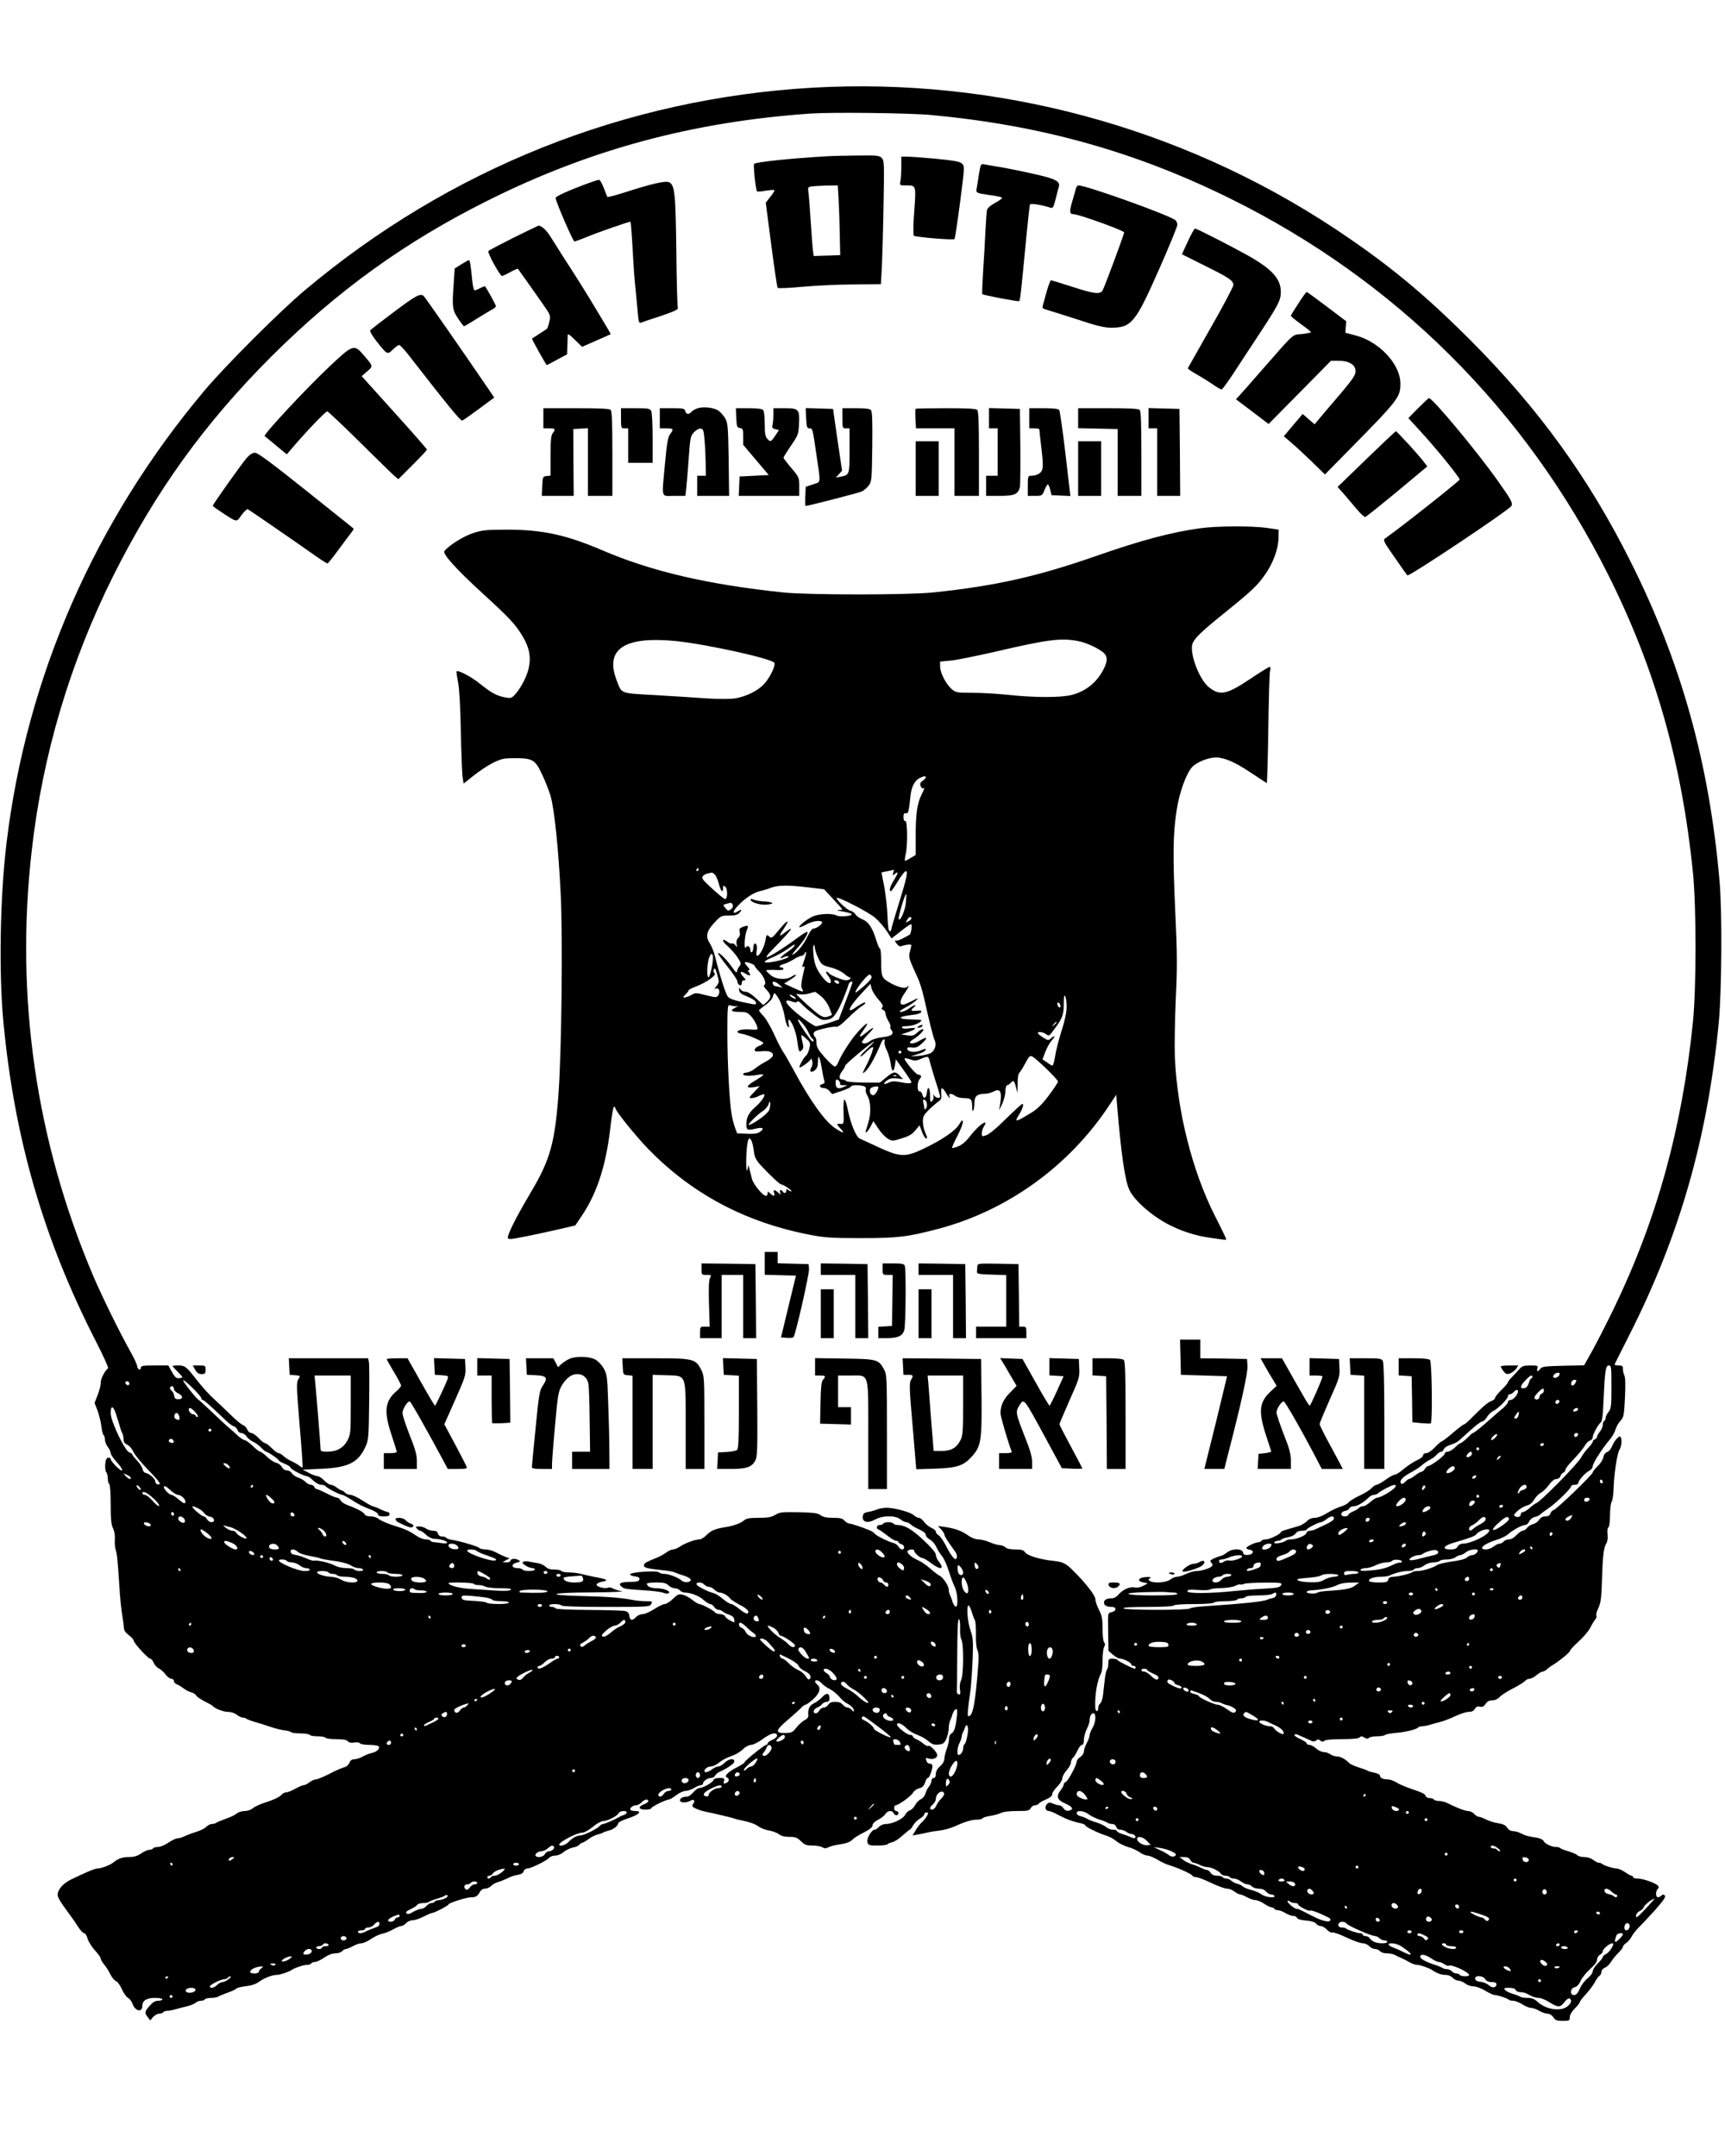 <?xml version="1.0" standalone="no"?>
<!DOCTYPE svg PUBLIC "-//W3C//DTD SVG 20010904//EN"
 "http://www.w3.org/TR/2001/REC-SVG-20010904/DTD/svg10.dtd">
<svg version="1.0" xmlns="http://www.w3.org/2000/svg"
 width="1200pt" height="1500pt" viewBox="0 0 1200 1500"
 preserveAspectRatio="xMidYMid meet">

<g transform="translate(0,1500) scale(0.1,-0.1)"
fill="#000000" stroke="none">
<path d="M5654 14390 c-1303 -75 -2526 -562 -3534 -1410 -173 -145 -554 -526
-699 -699 -762 -907 -1235 -1988 -1375 -3141 -46 -375 -55 -911 -22 -1255 77
-807 279 -1505 640 -2211 53 -103 92 -190 88 -193 -22 -17 -52 -74 -51 -98 1
-16 -8 -54 -21 -86 l-22 -58 20 -52 c11 -29 23 -78 27 -109 4 -32 11 -60 16
-63 5 -4 9 -18 9 -32 0 -13 9 -36 20 -50 11 -14 20 -33 20 -43 0 -9 18 -36 40
-60 53 -57 53 -85 0 -34 -22 22 -40 45 -40 52 0 8 -8 12 -17 10 -13 -2 -19
-15 -21 -47 -2 -24 2 -49 7 -54 6 -6 11 -26 11 -43 0 -18 4 -36 10 -39 6 -4
10 -62 10 -141 0 -104 4 -142 16 -166 9 -18 15 -49 13 -77 -2 -25 1 -57 5 -71
10 -29 14 -66 26 -250 4 -74 13 -166 20 -205 6 -38 12 -80 12 -93 0 -14 13
-33 34 -48 19 -15 34 -31 34 -38 0 -17 100 -126 115 -126 7 0 18 -13 24 -29 7
-15 23 -33 36 -39 13 -6 34 -25 46 -41 13 -17 31 -31 41 -31 10 0 18 -7 18
-15 0 -9 8 -18 17 -22 10 -3 32 -16 49 -29 17 -13 43 -26 57 -29 14 -4 28 -13
31 -20 3 -8 29 -26 58 -41 29 -15 55 -29 58 -33 15 -18 73 -41 105 -41 22 0
47 -8 62 -20 14 -11 33 -20 42 -20 10 0 21 -4 26 -8 6 -5 30 -14 55 -21 25 -7
72 -22 105 -33 33 -12 78 -23 100 -26 22 -2 44 -8 50 -13 5 -5 35 -9 66 -9 32
0 61 -5 64 -10 3 -6 28 -10 55 -10 27 0 52 -5 55 -10 3 -6 37 -10 74 -10 47 0
72 -4 80 -14 8 -10 23 -13 45 -9 20 3 36 1 40 -6 4 -6 34 -11 66 -11 32 0 62
-5 65 -10 10 -16 -13 -38 -48 -46 -17 -3 -46 -15 -64 -25 -19 -11 -45 -19 -59
-19 -17 0 -27 -8 -34 -25 -6 -15 -20 -27 -37 -31 -15 -4 -62 -24 -103 -46 -41
-21 -83 -38 -93 -38 -11 0 -30 -9 -44 -20 -14 -11 -32 -20 -40 -20 -8 0 -34
-11 -59 -25 -25 -14 -53 -25 -63 -25 -10 0 -24 -7 -31 -15 -15 -18 -55 -37
-127 -60 -28 -9 -61 -25 -74 -35 -13 -12 -37 -20 -57 -20 -20 0 -45 -8 -56
-18 -12 -10 -46 -26 -76 -36 -30 -11 -59 -23 -65 -27 -5 -5 -19 -9 -30 -9 -12
0 -30 -9 -39 -19 -10 -11 -43 -28 -74 -37 -32 -10 -68 -24 -82 -31 -14 -7 -34
-13 -45 -13 -11 0 -40 -14 -64 -30 -24 -17 -57 -30 -72 -30 -15 0 -31 -4 -34
-10 -3 -5 -15 -10 -26 -10 -11 0 -37 -11 -57 -25 -26 -18 -50 -25 -84 -25 -47
0 -74 -10 -111 -39 -21 -17 -84 -41 -110 -41 -18 0 -81 -27 -186 -78 -53 -27
-89 -67 -90 -105 -1 -17 23 -56 80 -132 16 -22 44 -61 60 -87 17 -27 37 -48
44 -48 8 0 19 -17 24 -37 6 -21 29 -58 51 -82 22 -24 40 -49 40 -56 0 -8 11
-26 24 -42 13 -15 33 -47 44 -70 12 -23 30 -44 40 -47 10 -4 28 -28 40 -56 12
-27 31 -54 43 -60 11 -6 25 -25 31 -41 18 -52 68 -63 68 -15 0 37 30 56 88 56
29 0 52 -4 52 -10 0 -5 -13 -10 -29 -10 -21 0 -38 -10 -60 -35 -36 -41 -37
-49 -13 -79 l17 -23 20 24 c11 12 30 23 42 23 12 0 25 4 28 10 3 5 16 10 27
10 12 0 35 4 52 9 17 5 53 14 81 21 27 6 57 18 66 26 8 8 25 14 37 14 11 0 24
4 27 10 3 5 23 10 44 10 20 0 41 4 47 8 5 4 34 16 64 27 30 10 58 23 62 28 3
6 33 14 66 18 39 4 72 15 94 31 35 26 92 48 124 48 22 0 82 20 104 35 23 15
83 35 107 35 12 0 25 4 28 10 3 5 15 10 26 10 11 0 40 13 64 30 28 19 56 30
78 30 19 0 40 7 47 15 7 8 19 15 26 15 7 0 29 9 49 20 20 11 46 20 59 20 13 0
43 13 67 30 24 16 59 33 78 36 19 4 52 17 75 30 23 13 48 24 57 24 9 0 24 9
34 20 10 11 30 20 45 20 15 0 49 11 76 25 27 14 53 25 58 25 15 0 116 52 116
60 0 10 125 50 158 50 33 0 45 8 61 38 7 13 21 22 36 22 13 0 32 9 42 19 10
11 30 22 46 26 15 4 44 16 65 26 20 11 53 22 74 25 24 4 38 13 41 25 3 11 14
19 25 19 25 0 134 54 152 74 7 9 26 16 42 16 17 0 43 10 59 25 16 13 45 27 64
31 19 3 39 12 46 20 6 8 16 14 21 14 5 0 24 11 41 24 18 14 46 28 62 32 17 4
35 10 40 14 6 4 24 10 40 14 33 8 65 33 65 51 0 6 31 22 69 34 74 24 102 51
52 51 -15 0 -31 3 -34 7 -11 10 14 33 37 33 12 0 29 9 39 20 18 21 47 27 47 9
0 -6 -13 -16 -30 -22 -44 -17 -38 -37 10 -37 22 0 40 4 40 9 0 10 103 61 124
61 6 0 29 14 50 30 22 17 51 30 65 30 14 0 41 9 59 20 18 11 39 20 47 20 8 0
15 4 15 9 0 18 31 41 55 41 12 0 25 7 29 15 3 8 16 20 28 26 58 26 103 57 106
72 5 27 -41 21 -68 -8 -13 -14 -32 -25 -43 -25 -10 0 -30 -9 -44 -20 -26 -20
-53 -26 -53 -12 0 15 24 32 46 32 12 0 35 10 51 23 29 23 53 36 110 57 18 7
46 25 63 41 17 17 41 29 55 29 14 0 50 18 80 40 51 38 88 50 99 32 7 -12 -6
-26 -36 -39 -16 -7 -28 -17 -28 -23 0 -5 -4 -10 -10 -10 -13 0 -150 -110 -150
-121 0 -4 -26 -21 -57 -37 -59 -30 -89 -61 -65 -69 17 -7 15 -30 -4 -37 -22
-9 -23 -8 -17 14 5 17 0 20 -31 20 -24 0 -39 -5 -43 -15 -6 -18 -74 -55 -98
-55 -9 0 -28 -13 -42 -30 -13 -16 -33 -30 -43 -30 -29 0 -50 -11 -50 -26 0
-17 43 -19 72 -3 25 14 36 3 20 -21 -10 -17 -8 -21 21 -34 17 -8 46 -17 62
-20 47 -9 188 -42 205 -49 8 -3 26 -8 40 -10 66 -14 101 -26 128 -45 16 -12
49 -24 73 -28 24 -4 55 -15 68 -26 16 -12 40 -18 73 -18 42 0 54 -5 80 -30 25
-25 37 -30 79 -30 27 0 58 -5 69 -12 14 -9 24 -9 42 -1 13 7 39 14 58 17 63 9
94 19 110 37 8 9 43 32 78 49 43 22 62 38 62 51 0 12 15 26 40 39 21 11 44 29
50 40 13 23 48 27 56 5 8 -19 34 -19 34 0 0 8 -7 15 -15 15 -8 0 -15 9 -15 20
0 11 5 20 11 20 19 0 108 64 120 87 7 13 26 27 43 31 23 6 33 16 41 40 5 18
14 32 20 32 12 0 38 77 30 91 -4 5 -12 9 -20 9 -7 0 -16 7 -19 16 -9 24 -8 26
14 19 29 -9 60 3 60 24 0 20 -53 75 -63 64 -4 -3 -17 2 -30 13 -12 11 -34 25
-49 32 -16 6 -28 16 -28 22 0 5 -9 10 -20 10 -20 0 -90 55 -90 71 0 20 35 7
65 -24 17 -18 52 -39 76 -47 24 -8 58 -27 76 -43 25 -22 40 -28 70 -25 32 3
41 8 55 38 9 19 17 52 18 73 0 20 4 45 9 55 5 9 13 30 17 46 5 16 15 31 23 34
10 3 12 -6 8 -44 -9 -83 -19 -114 -38 -124 -11 -7 -18 -21 -17 -38 0 -15 -7
-45 -15 -67 -9 -22 -16 -53 -17 -68 0 -19 -10 -38 -30 -55 -20 -18 -30 -36
-30 -54 0 -18 -5 -28 -15 -28 -8 0 -15 -8 -15 -19 0 -10 -8 -29 -18 -42 -11
-13 -22 -36 -25 -50 -4 -14 -18 -31 -31 -37 -14 -6 -32 -25 -40 -41 -9 -16
-25 -33 -36 -36 -12 -4 -26 -17 -32 -29 -12 -29 -88 -66 -132 -66 -20 0 -40
-8 -51 -20 -10 -11 -23 -20 -30 -20 -22 0 -57 -60 -51 -86 6 -22 11 -24 71
-24 35 0 66 4 69 9 3 4 18 11 33 14 16 4 48 24 72 47 25 22 47 40 50 40 3 0
14 14 23 30 10 17 31 38 48 48 16 9 30 23 30 30 0 6 7 12 15 12 13 0 14 -4 4
-23 -6 -12 -21 -31 -33 -42 -13 -11 -33 -37 -45 -57 l-23 -38 34 6 c18 3 49 9
68 14 19 5 58 11 86 14 28 3 75 16 105 29 72 33 119 47 157 47 17 0 33 4 37 9
3 6 27 13 53 17 26 4 59 13 74 20 17 9 60 14 112 14 75 0 87 2 96 20 6 11 19
20 30 20 10 0 22 5 26 11 3 6 26 19 50 29 29 13 44 25 44 38 0 10 16 33 35 52
19 19 35 45 35 57 0 12 13 38 30 56 17 19 30 44 30 55 0 11 6 25 13 31 8 6 22
29 32 51 10 22 24 40 32 40 8 0 13 12 13 35 0 20 9 53 20 75 11 22 20 48 20
59 0 30 11 51 26 51 21 0 17 -64 -6 -102 -11 -18 -20 -41 -20 -51 0 -9 -9 -34
-20 -54 -11 -21 -20 -47 -20 -59 0 -12 -11 -29 -25 -38 -14 -9 -25 -23 -25
-32 0 -23 -59 -134 -75 -141 -8 -3 -15 -11 -15 -18 0 -7 -9 -24 -20 -38 -35
-45 -27 -70 31 -95 52 -22 62 -44 21 -50 -13 -2 -26 5 -34 17 -7 12 -21 21
-30 21 -9 0 -29 5 -43 12 -21 9 -29 9 -42 -4 -18 -19 -11 -48 13 -48 9 0 39
-12 67 -28 55 -29 101 -46 155 -57 17 -4 32 -10 32 -15 0 -10 92 -55 145 -71
22 -6 54 -24 71 -39 17 -14 53 -32 80 -40 27 -7 63 -24 81 -36 17 -13 42 -24
55 -24 13 0 44 -13 69 -28 24 -15 64 -34 89 -41 59 -18 147 -58 155 -71 3 -6
15 -10 27 -10 11 0 57 -18 103 -40 46 -22 95 -40 110 -40 15 0 38 -9 52 -20
14 -11 32 -20 39 -20 7 0 29 -9 49 -20 20 -11 46 -20 59 -20 13 0 40 -11 60
-25 20 -14 43 -25 51 -25 8 0 17 -5 20 -10 3 -6 15 -10 25 -10 11 0 34 -9 52
-20 18 -11 43 -20 54 -20 12 0 24 -6 27 -14 3 -8 27 -15 63 -18 37 -3 61 -11
69 -21 7 -10 21 -17 32 -17 11 0 30 -11 43 -25 13 -14 30 -23 38 -20 8 3 53
-13 99 -35 46 -22 97 -40 112 -40 15 0 36 -9 46 -20 10 -11 28 -20 40 -20 13
0 28 -7 35 -15 7 -8 28 -15 46 -15 19 0 42 -4 52 -9 9 -5 28 -14 42 -20 14 -6
32 -15 40 -19 41 -24 61 -32 77 -32 21 0 81 -21 103 -35 38 -25 65 -35 95 -35
19 0 39 -8 50 -20 10 -11 28 -20 40 -20 12 0 34 -9 48 -20 14 -11 40 -20 57
-20 19 0 54 -13 82 -30 26 -16 56 -30 66 -30 20 0 89 -23 98 -33 4 -4 18 -7
31 -7 13 0 41 -11 63 -25 22 -14 50 -25 62 -25 13 0 38 -9 56 -20 18 -11 44
-20 57 -20 15 0 31 -10 41 -25 14 -21 24 -25 65 -25 46 0 49 2 49 25 0 16 13
39 35 61 19 19 35 39 35 45 0 5 20 31 44 57 24 26 51 63 61 82 10 19 24 39 31
43 8 4 14 17 14 28 0 11 10 23 24 29 13 4 33 23 44 42 11 18 34 46 51 62 17
17 31 35 31 42 0 6 10 18 23 26 12 9 29 28 37 44 8 16 31 45 50 64 19 19 47
49 62 65 15 17 32 35 37 40 6 6 29 32 51 59 29 34 38 52 31 59 -8 8 -15 7 -23
-1 -7 -7 -18 -12 -25 -12 -16 0 -17 42 -1 58 9 9 9 15 0 24 -19 19 -104 48
-139 48 -18 0 -33 5 -33 10 0 6 -4 10 -10 10 -5 0 -26 11 -46 25 -20 14 -46
25 -58 25 -23 0 -92 22 -102 33 -4 4 -14 7 -22 7 -7 0 -25 9 -39 20 -15 12
-41 20 -63 20 -21 0 -42 6 -48 13 -6 7 -34 19 -62 27 -28 8 -53 18 -56 22 -3
4 -16 8 -30 8 -31 0 -80 24 -87 43 -3 8 -23 17 -44 21 -69 11 -80 14 -111 30
-17 9 -42 16 -56 16 -16 0 -32 9 -41 24 -11 17 -29 26 -63 31 -25 4 -63 15
-84 26 -20 10 -43 19 -51 19 -8 0 -22 9 -32 20 -10 11 -29 20 -41 20 -21 0
-75 20 -147 56 -16 8 -41 14 -57 14 -16 0 -32 5 -35 10 -3 6 -17 10 -30 10
-14 0 -26 7 -29 18 -4 11 -33 25 -83 41 -43 14 -95 35 -115 48 -21 13 -49 23
-62 23 -34 0 -56 10 -56 26 0 7 -16 16 -37 20 -21 4 -42 10 -48 14 -5 4 -35
15 -65 24 -30 10 -59 23 -65 30 -20 24 -60 46 -85 46 -15 0 -35 7 -46 15 -10
8 -31 15 -45 15 -14 0 -38 11 -53 25 -15 14 -36 25 -47 25 -10 0 -19 5 -19 11
0 5 -20 19 -45 30 -25 11 -43 24 -40 29 4 6 13 6 23 1 9 -5 31 -14 47 -21 17
-7 38 -17 48 -22 12 -6 23 -5 33 3 11 9 18 9 29 -1 12 -10 19 -10 27 -2 8 8
52 12 123 12 74 0 115 4 123 12 10 10 17 10 33 -1 15 -9 24 -10 32 -2 6 6 32
11 57 11 25 0 50 4 55 9 6 5 37 11 70 14 67 5 145 23 160 38 5 5 18 9 29 9 11
0 33 4 50 9 17 5 51 15 76 21 25 6 72 25 106 41 34 16 75 29 92 29 21 0 35 7
42 21 9 15 18 19 35 15 17 -4 27 0 39 19 12 18 26 25 47 25 19 0 38 9 52 24
12 13 54 40 94 60 39 20 77 44 83 52 7 8 21 14 30 14 10 0 32 11 48 25 17 14
36 25 43 25 7 0 21 7 31 17 10 9 26 21 37 27 44 26 121 89 121 98 0 6 27 36
60 66 34 30 70 73 82 96 11 22 27 49 35 58 8 9 12 22 8 28 -3 6 3 30 14 53 17
35 21 68 25 192 5 167 12 231 31 258 7 11 11 35 8 61 -3 26 -1 46 6 50 6 4 11
38 11 82 0 42 5 85 12 97 6 12 12 51 13 87 2 99 25 251 41 274 16 23 19 82 5
91 -11 6 -44 -33 -60 -74 -7 -16 -21 -31 -32 -34 -11 -3 -22 -17 -25 -35 -3
-17 -21 -45 -40 -63 -19 -18 -34 -37 -34 -43 0 -14 -248 -254 -271 -261 -10
-3 -21 -15 -24 -26 -4 -13 -15 -19 -35 -19 -18 0 -33 -8 -43 -24 -9 -13 -28
-27 -43 -30 -16 -4 -34 -16 -42 -27 -7 -10 -20 -19 -29 -19 -8 0 -28 -13 -43
-30 -17 -18 -38 -30 -53 -30 -13 0 -30 -7 -37 -15 -7 -8 -20 -15 -29 -15 -9 0
-27 -9 -41 -20 -14 -11 -37 -20 -52 -20 -60 0 -17 39 71 66 31 9 67 27 81 39
35 31 98 65 119 65 10 0 23 11 29 25 6 14 23 27 39 31 15 3 33 11 38 18 6 6
30 24 55 41 50 33 160 139 160 155 0 5 11 10 25 10 14 0 25 6 25 13 0 17 48
71 78 86 12 6 22 20 22 31 0 20 71 130 119 185 16 19 34 50 39 69 6 19 21 47
35 61 22 25 25 37 31 161 4 86 3 141 -4 154 -5 10 -10 30 -10 44 0 22 -4 26
-31 26 -17 0 -29 3 -27 8 2 4 46 93 99 197 352 693 548 1377 626 2185 20 217
24 767 5 980 -71 818 -266 1519 -618 2221 -292 585 -642 1068 -1118 1545 -328
328 -582 536 -948 778 -1067 704 -2345 1048 -3624 976z m821 -190 c760 -70
1418 -253 2080 -580 1153 -569 2058 -1470 2635 -2624 325 -649 509 -1299 587
-2066 24 -245 24 -795 0 -1040 -75 -737 -251 -1375 -551 -1995 -51 -105 -118
-236 -149 -292 l-57 -102 -146 -3 c-125 -3 -147 -6 -158 -20 -18 -24 -29 -23
-21 2 6 18 2 20 -48 20 -47 0 -58 -4 -78 -26 -13 -15 -36 -39 -51 -55 -16 -15
-28 -31 -28 -36 0 -5 -20 -29 -45 -53 -25 -24 -45 -50 -45 -56 0 -7 -10 -16
-22 -20 -25 -8 -58 -36 -133 -111 -28 -29 -55 -53 -60 -53 -4 0 -25 -15 -46
-32 -71 -61 -107 -88 -113 -88 -4 0 -24 -18 -45 -40 -21 -23 -47 -40 -59 -40
-13 0 -22 -6 -22 -15 0 -9 -19 -24 -42 -34 -24 -11 -65 -38 -92 -60 -26 -23
-55 -41 -63 -41 -9 0 -38 -16 -64 -35 -27 -19 -55 -35 -62 -35 -8 0 -23 -10
-35 -23 -12 -13 -50 -37 -85 -53 -34 -16 -68 -37 -75 -46 -7 -10 -32 -23 -55
-30 -23 -6 -66 -27 -95 -45 -32 -20 -65 -33 -85 -33 -22 0 -41 -8 -56 -24 -12
-12 -38 -28 -59 -34 -105 -30 -122 -36 -122 -42 0 -12 -78 -50 -103 -50 -14 0
-29 -4 -32 -10 -3 -5 -13 -10 -22 -10 -20 0 -83 -30 -83 -40 0 -5 10 -10 23
-12 34 -5 27 -32 -9 -36 -25 -2 -33 1 -37 17 -7 29 -74 29 -111 0 -15 -11 -32
-22 -39 -23 -22 -3 -77 -28 -77 -35 0 -4 4 -11 10 -17 5 -5 6 -14 2 -19 -10
-15 -74 -35 -108 -35 -17 0 -49 -9 -72 -20 -22 -11 -51 -20 -64 -20 -13 0 -34
-9 -48 -20 -27 -21 -113 -27 -140 -10 -13 9 -13 11 0 20 11 8 3 10 -30 8 -53
-4 -63 -29 -15 -38 l30 -6 -32 -17 c-20 -11 -42 -15 -61 -11 -34 7 -85 -17
-115 -54 -10 -12 -29 -22 -42 -22 -36 0 -55 -10 -55 -30 0 -20 19 -30 56 -30
32 0 31 -28 -1 -36 -30 -7 -28 2 -26 -149 l2 -120 32 -28 c17 -15 40 -27 50
-27 24 0 77 -28 77 -40 0 -6 7 -10 15 -10 8 0 15 -4 15 -10 0 -5 -2 -10 -5
-10 -12 0 -115 51 -120 60 -3 6 -19 10 -36 10 -26 0 -29 -3 -29 -33 0 -18 -4
-37 -9 -43 -5 -5 -12 -34 -15 -64 -4 -30 -9 -78 -12 -107 -3 -29 -12 -57 -20
-64 -8 -6 -14 -20 -14 -30 0 -33 -20 -31 -21 3 -3 91 14 188 42 240 5 10 9 50
9 89 0 38 5 80 11 91 8 14 8 23 0 31 -6 6 -11 47 -11 94 0 69 -4 92 -25 133
-14 27 -25 60 -25 74 0 25 -64 108 -150 194 -57 57 -74 65 -145 73 -90 9 -178
36 -194 59 -11 16 -25 20 -68 20 -35 0 -60 5 -69 15 -9 8 -26 15 -39 15 -13 0
-44 9 -70 20 -26 11 -61 20 -79 20 -20 0 -49 11 -72 28 -46 32 -90 48 -159 58
l-50 7 23 -25 c12 -13 22 -29 22 -36 0 -6 14 -31 30 -54 17 -24 38 -53 46 -65
9 -13 13 -30 10 -39 -6 -16 -8 -16 -25 0 -9 9 -32 44 -49 79 -17 34 -41 68
-52 75 -11 7 -20 18 -20 26 0 7 -14 19 -30 26 -17 7 -40 26 -51 41 -11 16 -28
29 -37 29 -8 0 -25 8 -36 19 -24 21 -134 51 -188 51 -20 0 -49 -5 -65 -11 -15
-7 -44 -15 -63 -18 -29 -5 -36 -11 -38 -33 -5 -39 36 -48 88 -19 51 28 137 29
173 1 14 -11 32 -20 40 -20 9 0 23 -7 31 -15 9 -9 36 -25 61 -36 28 -12 45
-26 45 -37 0 -9 13 -25 30 -34 16 -9 35 -32 43 -50 8 -18 25 -46 39 -63 14
-16 36 -64 48 -105 13 -41 32 -92 42 -112 21 -44 25 -142 6 -136 -7 3 -17 18
-22 34 -4 16 -12 37 -17 46 -5 10 -9 27 -9 38 0 27 -40 87 -65 98 -11 5 -40
28 -65 50 -25 22 -61 47 -80 55 -49 22 -84 52 -76 66 9 13 46 15 46 1 0 -14
41 -50 57 -50 8 0 35 -16 60 -35 67 -51 97 -44 53 12 -11 14 -20 35 -20 47 0
13 -31 50 -85 100 -80 76 -132 106 -182 106 -12 0 -25 5 -28 10 -8 13 -62 13
-70 0 -3 -6 -15 -10 -26 -10 -10 0 -19 -7 -19 -15 0 -8 4 -15 9 -15 4 0 31
-18 59 -40 27 -22 57 -40 66 -40 9 0 16 -4 16 -9 0 -5 9 -11 20 -14 23 -6 27
-37 5 -37 -8 0 -19 9 -25 20 -6 11 -23 23 -38 26 -36 9 -119 51 -127 64 -4 6
-19 16 -33 22 -60 25 -128 47 -143 48 -9 0 -24 9 -34 20 -14 16 -31 20 -80 20
-44 0 -69 5 -86 18 -20 15 -48 18 -152 21 -114 2 -131 1 -163 -18 -28 -17 -52
-21 -116 -21 -64 0 -86 -4 -102 -18 -24 -20 -72 -38 -131 -47 -70 -11 -101
-25 -130 -55 -16 -17 -38 -30 -49 -30 -30 0 -105 -28 -137 -51 -15 -10 -36
-19 -47 -19 -10 0 -31 -9 -45 -20 -14 -11 -43 -27 -64 -36 -84 -34 -93 -40
-93 -55 0 -17 18 -22 145 -35 28 -3 59 -9 70 -14 11 -5 40 -16 65 -23 25 -8
45 -21 45 -28 0 -20 -44 -23 -63 -6 -24 22 -90 47 -121 47 -15 0 -32 5 -38 11
-14 14 -205 1 -200 -15 2 -6 18 -12 36 -14 24 -3 31 -8 29 -20 -3 -14 -16 -17
-68 -18 -66 -1 -82 -11 -55 -34 18 -15 27 -16 165 -25 52 -3 107 -10 122 -16
15 -6 32 -8 39 -4 20 13 -31 34 -81 35 -43 0 -70 13 -70 32 0 4 29 8 65 8 52
0 69 -4 85 -20 11 -11 31 -20 44 -20 13 0 29 -7 36 -15 7 -8 22 -15 33 -15 41
0 103 -24 132 -52 17 -15 38 -28 46 -28 8 0 20 -9 27 -20 7 -11 20 -20 30 -20
10 0 23 -5 30 -12 7 -7 27 -17 44 -22 23 -8 34 -18 36 -34 4 -23 3 -23 -28 -7
-17 9 -34 23 -37 31 -3 7 -18 14 -34 14 -15 0 -32 6 -36 13 -9 13 -92 57 -109
57 -6 0 -28 13 -48 29 -20 16 -51 33 -68 36 -26 6 -35 2 -67 -29 -20 -20 -46
-36 -57 -36 -11 0 -43 -16 -73 -35 -29 -19 -65 -35 -80 -35 -15 0 -36 -9 -46
-20 -25 -28 -43 -25 -47 7 -2 19 -10 29 -28 34 -14 4 -127 7 -252 8 -139 1
-229 5 -233 11 -3 6 -15 10 -26 10 -10 0 -19 5 -19 10 0 13 77 13 85 0 4 -6
118 -10 310 -10 294 0 305 1 315 20 10 19 8 20 -39 20 -28 0 -72 4 -98 10 -73
14 -171 22 -355 26 -260 7 -207 24 80 25 136 1 229 5 207 8 -22 4 -50 13 -63
20 -12 6 -27 9 -33 5 -17 -10 -79 6 -79 20 0 8 16 17 36 21 53 9 42 17 -56 35
-25 5 -63 13 -85 19 -22 6 -61 11 -87 11 -26 0 -50 5 -53 10 -3 6 -25 10 -49
10 -29 0 -48 6 -60 19 -10 10 -33 22 -52 25 -19 3 -49 9 -68 12 -19 3 -36 1
-40 -5 -7 -11 43 -41 69 -41 8 0 15 -4 15 -10 0 -13 -77 -13 -85 0 -3 5 -19
10 -35 10 -42 0 -47 28 -7 38 31 8 31 9 10 20 -22 12 -53 7 -53 -9 0 -5 -12
-9 -27 -9 l-28 1 25 14 25 13 -30 11 c-16 6 -46 20 -66 31 -20 11 -52 20 -71
20 -19 0 -39 5 -45 11 -11 11 -136 48 -191 56 -18 3 -35 9 -38 14 -3 5 -16 9
-28 9 -15 0 -26 7 -29 20 -4 14 -14 20 -34 20 -16 0 -38 7 -49 15 -10 8 -32
15 -48 15 -24 0 -27 -2 -16 -15 7 -8 17 -15 23 -15 6 0 24 -12 40 -27 16 -16
40 -28 55 -29 43 0 92 -15 92 -26 0 -6 -14 -8 -37 -4 -21 3 -46 6 -55 7 -10 0
-20 4 -23 10 -4 5 -18 9 -33 9 -15 0 -40 9 -57 20 -64 42 -79 49 -180 81 -38
13 -79 31 -91 41 -11 10 -36 18 -56 18 -23 0 -38 6 -42 15 -5 14 -52 39 -124
66 -18 6 -37 20 -43 30 -5 11 -16 19 -24 19 -8 0 -41 13 -73 30 -33 17 -64 30
-70 30 -5 0 -12 7 -16 15 -3 8 -14 15 -24 15 -10 0 -27 9 -37 20 -9 10 -33 24
-51 30 -19 7 -39 20 -44 31 -6 10 -21 19 -34 19 -14 0 -28 9 -35 24 -8 13 -25
26 -40 29 -15 3 -43 22 -63 41 -20 20 -42 36 -48 36 -6 0 -30 18 -52 40 -23
22 -48 40 -55 40 -7 0 -28 13 -46 29 -17 16 -49 45 -71 63 -21 18 -74 68 -118
110 -44 42 -84 78 -88 80 -13 5 -112 130 -106 135 7 8 126 -109 126 -124 0 -7
4 -13 10 -13 8 0 46 -33 171 -152 15 -14 37 -29 47 -32 11 -4 22 -16 25 -26 3
-12 14 -20 26 -20 11 0 28 -11 36 -24 9 -13 29 -29 44 -36 16 -6 41 -25 57
-41 15 -16 31 -29 35 -29 12 0 89 -53 89 -61 0 -4 18 -14 40 -23 22 -9 40 -20
40 -26 0 -11 92 -60 114 -60 8 0 28 -13 44 -30 18 -17 41 -30 56 -30 13 0 28
-5 31 -10 7 -12 99 -60 115 -60 6 0 29 -12 53 -27 61 -40 86 -52 145 -75 29
-11 52 -26 52 -34 0 -10 12 -14 40 -14 29 0 40 4 40 15 0 8 -6 15 -12 15 -7 1
-31 9 -53 20 -22 11 -45 19 -51 20 -5 0 -38 18 -72 40 -33 22 -72 40 -85 40
-14 0 -30 7 -37 15 -7 8 -17 15 -22 15 -5 0 -21 9 -35 20 -14 11 -33 20 -42
20 -10 0 -30 14 -46 30 -16 17 -37 30 -47 30 -9 0 -37 10 -60 23 l-43 22 130
6 c187 8 257 43 307 153 22 48 23 64 26 310 2 142 1 269 -2 282 l-6 24 -276 0
-275 0 3 -57 3 -58 38 -3 c38 -3 38 -4 23 -27 -15 -22 -14 -49 8 -317 14 -161
23 -294 21 -297 -3 -2 -13 3 -22 11 -10 8 -34 22 -53 31 -19 8 -45 25 -57 36
-12 12 -28 21 -36 21 -7 0 -28 16 -47 35 -19 19 -40 35 -47 35 -7 0 -27 16
-44 35 -18 19 -41 35 -51 35 -10 0 -23 11 -28 24 -5 13 -18 27 -29 31 -11 3
-51 36 -88 73 -38 37 -84 81 -103 98 -43 38 -92 92 -144 159 -60 77 -71 85
-116 85 -22 0 -40 -2 -40 -4 0 -2 17 -21 38 -42 37 -38 37 -39 13 -42 -26 -4
-33 3 -63 57 l-17 31 -96 0 c-80 0 -95 -2 -95 -16 0 -23 -25 -11 -26 12 -1 11
-21 55 -46 99 -72 128 -193 373 -257 522 -401 940 -547 1947 -430 2968 75 665
268 1310 568 1911 296 589 632 1056 1095 1520 459 458 931 800 1506 1087 710
356 1429 550 2250 607 151 10 682 4 835 -10z m4735 -8849 c0 -133 -2 -151 -20
-174 -11 -14 -20 -32 -20 -40 0 -9 -4 -19 -10 -22 -5 -3 -10 -16 -10 -28 0
-12 -9 -33 -20 -47 -11 -14 -20 -30 -20 -36 0 -7 -7 -14 -15 -18 -8 -3 -15
-10 -15 -16 0 -7 -14 -25 -30 -42 -17 -17 -39 -47 -50 -67 -24 -46 -295 -321
-317 -321 -3 0 -21 -13 -40 -30 -18 -16 -40 -30 -48 -30 -8 0 -15 -6 -15 -14
0 -18 -23 -27 -41 -15 -11 8 -7 15 20 39 19 16 47 32 64 36 18 4 36 18 49 40
11 19 32 41 47 48 14 8 40 32 56 55 19 26 38 41 52 41 12 0 24 8 28 19 3 11
12 22 20 25 8 3 15 12 15 21 0 8 26 41 58 73 31 33 65 74 75 91 9 18 26 35 37
38 11 3 20 14 20 24 0 20 37 88 57 104 8 7 14 52 17 130 10 225 15 265 37 265
18 0 19 -9 19 -149z m-360 90 c0 -15 -28 -33 -40 -26 -8 5 -8 11 1 21 13 15
39 19 39 5z m-8410 -214 c0 -191 -1 -205 -22 -247 -28 -53 -75 -80 -140 -80
-39 0 -48 3 -48 18 0 23 -28 369 -36 450 l-6 62 126 0 126 0 0 -203z m8220
193 c0 -5 -4 -10 -8 -10 -4 0 -12 -15 -17 -32 -7 -23 -17 -34 -32 -36 -32 -5
-29 16 9 55 32 34 48 41 48 23z m300 -40 c-12 -23 -30 -27 -30 -7 0 17 10 27
27 27 11 0 11 -5 3 -20z m-10060 -6 c0 -17 -22 -14 -28 4 -2 7 3 12 12 12 9 0
16 -7 16 -16z m310 -39 c0 -8 14 -22 31 -30 35 -18 34 -40 -2 -40 -18 0 -25 6
-27 25 -2 13 -11 29 -19 36 -9 6 -13 16 -9 23 9 14 26 5 26 -14z m9530 -10 c0
-9 -7 -18 -15 -21 -8 -4 -15 -12 -15 -19 0 -19 -20 -29 -32 -17 -7 7 -2 20 18
41 33 34 44 38 44 16z m-180 -5 c0 -22 -33 -60 -51 -60 -11 0 -19 -6 -19 -14
0 -8 -15 -26 -32 -41 -18 -14 -58 -49 -88 -76 -66 -59 -116 -99 -124 -99 -3 0
-21 -16 -40 -35 -20 -19 -40 -35 -45 -35 -5 0 -23 -13 -39 -30 -17 -16 -40
-30 -51 -30 -12 0 -21 -6 -21 -14 0 -14 -97 -86 -116 -86 -5 0 -15 -9 -22 -20
-7 -11 -17 -20 -24 -20 -6 0 -26 -11 -44 -25 -18 -14 -37 -25 -42 -25 -5 0
-17 -9 -27 -20 -11 -12 -22 -17 -28 -11 -16 16 9 45 65 75 29 15 64 38 78 51
14 12 39 30 55 38 17 8 39 24 49 36 11 12 25 21 32 21 7 0 15 8 18 18 3 9 24
23 46 30 22 6 48 19 58 28 9 8 46 42 82 74 36 33 72 60 80 60 9 0 24 14 34 31
10 17 29 35 43 42 32 14 103 85 103 103 0 8 6 14 14 14 7 0 19 7 26 15 14 17
30 20 30 5z m288 -72 c-6 -18 -28 -21 -28 -4 0 9 7 16 16 16 9 0 14 -5 12 -12z
m-10051 -60 c6 -13 18 -50 28 -83 9 -33 20 -68 26 -77 5 -10 9 -29 9 -43 0
-18 8 -29 26 -37 14 -6 33 -29 43 -51 10 -21 57 -78 105 -127 51 -51 83 -91
77 -95 -14 -8 -31 2 -31 19 0 17 -41 53 -65 58 -12 2 -21 13 -23 26 -2 13 -19
40 -38 60 -19 20 -34 39 -34 43 0 4 -9 11 -20 14 -31 10 -130 217 -130 272 0
47 11 55 27 21z m579 -45 c-5 -4 -11 -2 -13 5 -3 6 -10 12 -18 12 -18 0 -38
27 -30 41 5 7 18 1 38 -20 17 -17 27 -34 23 -38z m9599 46 c-4 -5 -13 -9 -22
-9 -13 0 -13 3 -3 15 13 15 35 11 25 -6z m-412 -37 c-3 -12 -12 -22 -20 -22
-14 0 -11 10 10 38 13 17 17 11 10 -16z m-9315 -10 c4 -23 -4 -27 -27 -13 -17
11 -7 45 12 39 6 -3 13 -14 15 -26z m222 -92 c0 -5 -4 -10 -10 -10 -5 0 -10 5
-10 10 0 6 5 10 10 10 6 0 10 -4 10 -10z m8931 -53 c-11 -12 -23 -18 -27 -15
-8 9 29 46 40 40 4 -2 -1 -14 -13 -25z m577 21 c-6 -18 -28 -21 -28 -4 0 9 7
16 16 16 9 0 14 -5 12 -12z m-9773 -39 c10 -15 -1 -23 -20 -15 -9 3 -13 10
-10 16 8 13 22 13 30 -1z m9535 -29 c0 -5 -7 -10 -16 -10 -8 0 -12 5 -9 10 3
6 10 10 16 10 5 0 9 -4 9 -10z m-450 -30 c0 -5 -4 -10 -10 -10 -5 0 -10 5 -10
10 0 6 5 10 10 10 6 0 10 -4 10 -10z m-50 -34 c0 -14 -29 -31 -38 -21 -6 6 18
35 29 35 5 0 9 -6 9 -14z m200 -20 c0 -2 -7 -9 -15 -16 -13 -11 -14 -10 -9 4
5 14 24 23 24 12z m-8850 -61 c20 -25 4 -29 -21 -6 -18 16 -19 21 -7 21 9 0
21 -7 28 -15z m8530 -20 c0 -17 -46 -42 -57 -32 -8 9 27 46 45 46 6 1 12 -6
12 -14z m-9210 -67 c0 -14 -16 -9 -36 13 -19 21 -19 21 9 8 15 -7 27 -16 27
-21z m9352 0 c-6 -6 -15 -8 -19 -4 -4 4 -1 11 7 16 19 12 27 3 12 -12z m888
-29 c0 -5 -4 -9 -10 -9 -5 0 -10 7 -10 16 0 8 5 12 10 9 6 -3 10 -10 10 -16z
m-10170 -51 c0 -6 -7 -5 -15 2 -8 7 -15 17 -15 22 0 6 7 5 15 -2 8 -7 15 -17
15 -22z m780 22 c0 -5 -5 -10 -11 -10 -5 0 -7 5 -4 10 3 6 8 10 11 10 2 0 4
-4 4 -10z m7950 2 c0 -19 -101 -82 -131 -82 -6 0 -27 -13 -46 -30 -18 -16 -42
-30 -53 -30 -10 0 -22 -5 -25 -10 -4 -6 -22 -17 -41 -25 -19 -8 -34 -19 -34
-24 0 -6 -12 -11 -26 -11 -33 0 -29 33 4 38 13 2 26 10 29 18 3 8 16 14 30 14
24 0 70 27 105 62 10 10 26 18 36 18 10 0 23 5 30 12 15 15 92 55 110 57 6 0
12 -3 12 -7z m199 -18 c-15 -18 -22 -13 -13 10 3 9 10 13 16 10 5 -3 4 -12 -3
-20z m711 11 c0 -8 -11 -17 -25 -21 -14 -3 -25 -10 -25 -15 0 -5 -4 -9 -10 -9
-5 0 -1 13 8 30 18 31 52 41 52 15z m-9432 -25 c18 -16 40 -30 49 -30 21 0 53
-29 53 -47 0 -19 -11 -16 -50 17 -19 17 -40 30 -48 30 -14 0 -51 38 -52 53 0
14 16 7 48 -23z m-121 -54 c26 -24 44 -48 40 -53 -5 -4 -25 11 -45 35 -20 23
-45 42 -54 42 -10 0 -18 5 -18 10 0 21 30 8 77 -34z m818 2 c28 -24 32 -38 11
-38 -7 0 -21 11 -30 25 -27 41 -20 47 19 13z m8405 12 c0 -5 -4 -10 -10 -10
-5 0 -10 5 -10 10 0 6 5 10 10 10 6 0 10 -4 10 -10z m-512 -27 c-4 -20 -53
-51 -64 -40 -10 9 35 57 53 57 8 0 13 -8 11 -17z m1280 5 c-7 -19 -38 -22 -38
-4 0 10 9 16 21 16 12 0 19 -5 17 -12z m-798 -17 c0 -12 -29 -35 -36 -28 -11
10 5 37 21 37 8 0 15 -4 15 -9z m195 -31 c-3 -5 -10 -10 -16 -10 -5 0 -9 5 -9
10 0 6 7 10 16 10 8 0 12 -4 9 -10z m-9075 -15 c16 -8 35 -23 42 -34 7 -10 25
-21 38 -23 31 -4 41 -38 11 -38 -11 0 -25 9 -31 20 -6 11 -16 20 -23 20 -7 0
-30 16 -51 35 -41 37 -35 45 14 20z m8570 5 c0 -10 -32 -30 -49 -30 -8 0 -7 7
1 20 13 20 48 28 48 10z m-8740 -46 c0 -8 -4 -12 -10 -9 -5 3 -10 10 -10 16 0
5 5 9 10 9 6 0 10 -7 10 -16z m838 -2 c2 -7 -3 -12 -12 -12 -9 0 -16 7 -16 16
0 17 22 14 28 -4z m8882 -22 c-11 -21 -40 -28 -40 -10 0 8 27 25 48 29 1 1 -2
-8 -8 -19z m-9650 -5 c6 -8 9 -19 5 -25 -9 -14 -45 6 -45 25 0 19 24 19 40 0z
m8000 0 c0 -9 -24 -26 -57 -41 -32 -15 -66 -31 -75 -35 -10 -5 -26 -9 -37 -9
-11 0 -21 -7 -23 -16 -3 -17 -68 -44 -108 -44 -15 0 -30 -4 -35 -9 -16 -15
-89 -26 -81 -12 4 6 16 11 26 11 10 0 21 4 24 9 4 5 24 12 47 16 23 4 45 15
52 26 8 12 23 19 44 19 18 0 33 4 33 8 0 9 84 52 101 52 6 0 22 9 36 20 30 24
53 26 53 5z m1055 -6 c0 -8 -15 -21 -33 -31 -18 -9 -41 -23 -51 -32 -22 -20
-31 -20 -31 -1 0 9 10 19 23 24 12 5 33 21 46 35 26 27 46 30 46 5z m162 4 c5
-15 -95 -85 -109 -77 -7 5 7 23 38 50 48 43 64 49 71 27z m-969 -5 c-6 -18
-28 -21 -28 -4 0 9 7 16 16 16 9 0 14 -5 12 -12z m-8480 -36 c3 -9 -3 -13 -19
-10 -12 1 -24 9 -27 16 -3 9 3 13 19 10 12 -1 24 -9 27 -16z m8732 9 c0 -10
-24 -21 -43 -21 -7 0 -3 7 7 15 22 17 36 19 36 6z m-8178 -26 c37 -8 123 -67
112 -78 -8 -8 -65 24 -71 39 -3 8 -15 14 -27 14 -11 0 -32 10 -46 21 -20 17
-21 20 -5 14 11 -4 28 -8 37 -10z m648 -22 c21 -19 27 -43 10 -43 -6 0 -14 8
-17 18 -4 9 -14 22 -22 29 -11 8 -12 12 -4 13 7 0 22 -8 33 -17z m7105 -8
c-34 -28 -45 -31 -45 -12 0 15 34 35 60 36 9 1 3 -9 -15 -24z m-7911 -14 c22
-18 32 -32 26 -36 -14 -8 -56 19 -70 45 -15 28 1 25 44 -9z m8916 21 c0 -30
-127 -92 -186 -92 -13 0 -28 -9 -34 -20 -8 -15 -21 -20 -50 -20 -65 0 -49 27
30 49 113 33 139 43 151 58 22 26 89 45 89 25z m-448 -34 c-15 -15 -24 -6 -16
16 5 12 10 14 17 7 8 -8 8 -14 -1 -23z m888 13 c0 -6 -4 -13 -10 -16 -5 -3
-10 1 -10 9 0 9 5 16 10 16 6 0 10 -4 10 -9z m-1245 -51 c-3 -5 -13 -10 -21
-10 -8 0 -12 5 -9 10 3 6 13 10 21 10 8 0 12 -4 9 -10z m-7941 -15 c34 -14 50
-45 24 -45 -19 0 -78 38 -78 50 0 14 11 13 54 -5z m794 -4 c3 -8 -1 -12 -9 -9
-7 2 -15 10 -17 17 -3 8 1 12 9 9 7 -2 15 -10 17 -17z m-480 -13 c7 -7 12 -16
12 -20 0 -12 -58 -10 -65 2 -16 26 30 41 53 18z m1250 0 c20 -20 13 -29 -20
-26 -40 4 -54 38 -16 38 13 0 29 -5 36 -12z m5662 -8 c-10 -19 -60 -29 -60
-12 0 16 24 32 47 32 21 0 22 -3 13 -20z m293 6 c3 -12 -30 -32 -39 -24 -11
12 5 40 21 36 9 -2 17 -7 18 -12z m647 5 c0 -5 -7 -11 -15 -15 -15 -5 -20 5
-8 17 9 10 23 9 23 -2z m880 -21 c0 -5 -2 -10 -4 -10 -3 0 -8 5 -11 10 -3 6
-1 10 4 10 6 0 11 -4 11 -10z m-8588 -27 c10 -9 39 -20 66 -25 63 -12 74 -14
92 -21 8 -3 33 -8 55 -11 81 -10 134 -23 159 -39 14 -9 36 -17 50 -17 14 0 28
-4 31 -10 4 -6 -6 -10 -24 -10 -16 0 -33 5 -36 10 -3 6 -28 10 -55 10 -30 0
-63 8 -84 19 -32 18 -117 38 -143 33 -7 -2 -31 6 -55 17 -24 11 -56 21 -73 23
-19 2 -31 9 -33 21 -4 22 25 23 50 0z m1245 6 c6 -6 42 -22 80 -34 51 -18 63
-25 49 -31 -27 -11 -196 47 -196 68 0 12 54 10 67 -3z m2822 -13 c14 -15 19
-26 12 -30 -14 -9 -61 22 -61 40 0 22 24 17 49 -10z m2875 16 c10 -16 -9 -29
-87 -61 -37 -15 -47 -14 -47 4 0 8 16 19 39 25 21 5 44 17 51 25 13 16 36 20
44 7z m991 -12 c0 -9 -14 -17 -35 -21 -19 -4 -61 -14 -93 -23 -32 -9 -63 -13
-69 -10 -13 9 29 33 58 34 11 0 24 3 28 7 12 12 70 31 91 29 11 0 20 -8 20
-16z m275 12 c0 -14 -23 -32 -41 -32 -10 0 -25 -7 -34 -16 -10 -10 -50 -21
-105 -28 -49 -7 -95 -18 -102 -24 -21 -17 -100 -42 -134 -42 -17 0 -34 -3 -38
-7 -11 -11 -97 -32 -132 -33 -23 0 -33 -6 -37 -20 -4 -17 -14 -20 -65 -20 -34
0 -63 4 -67 9 -9 16 30 31 79 31 26 0 54 4 64 9 34 17 89 31 125 31 20 0 39 5
42 10 3 6 16 10 28 10 12 0 33 9 47 20 14 11 41 20 62 20 20 0 40 5 43 10 3 6
25 10 48 10 23 0 51 7 61 15 11 8 26 15 34 15 8 0 25 9 39 20 25 20 83 28 83
12z m330 1 c0 -5 -11 -13 -24 -19 -23 -11 -24 -10 -13 7 12 19 37 26 37 12z
m-8842 -21 c3 -9 -2 -13 -14 -10 -9 1 -19 9 -22 16 -3 9 2 13 14 10 9 -1 19
-9 22 -16z m4082 8 c0 -5 -4 -10 -10 -10 -5 0 -10 5 -10 10 0 6 5 10 10 10 6
0 10 -4 10 -10z m-4020 -30 c0 -5 -4 -10 -10 -10 -5 0 -10 5 -10 10 0 6 5 10
10 10 6 0 10 -4 10 -10z m750 0 c0 -5 -2 -10 -4 -10 -3 0 -8 5 -11 10 -3 6 -1
10 4 10 6 0 11 -4 11 -10z m6060 1 c0 -13 -67 -34 -90 -28 -10 3 -27 -1 -38
-9 -19 -13 -32 -10 -32 8 0 4 8 8 19 8 10 0 34 7 52 15 38 16 89 20 89 6z
m-6743 -27 c-9 -9 -28 6 -21 18 4 6 10 6 17 -1 6 -6 8 -13 4 -17z m98 -4 c3
-5 19 -10 34 -10 16 0 40 -9 54 -20 14 -11 34 -20 45 -20 12 0 24 -4 27 -10 4
-6 -11 -10 -37 -10 -42 -1 -177 55 -178 73 0 11 48 9 55 -3z m7757 -5 c-2 -5
-9 -9 -15 -7 -6 2 -29 -6 -51 -17 -51 -24 -84 -32 -165 -38 -44 -3 -61 -2 -57
6 4 6 21 11 37 11 16 0 47 9 69 20 22 11 55 20 74 20 19 0 38 5 41 11 9 13 71
8 67 -6z m-6592 -31 c0 -14 -21 -19 -33 -7 -9 9 13 34 24 27 5 -3 9 -12 9 -20z
m2840 -11 c0 -13 -3 -13 -15 -3 -8 7 -15 19 -15 27 0 13 3 13 15 3 8 -7 15
-19 15 -27z m274 24 c10 -7 17 -21 15 -30 -4 -16 -6 -16 -26 -2 -13 9 -23 23
-23 31 0 18 11 18 34 1z m531 -26 c-10 -16 -25 -3 -25 22 0 20 1 20 16 5 9 -9
13 -21 9 -27z m1965 29 c0 -21 -5 -25 -40 -37 -43 -15 -63 -16 -55 -3 3 6 15
10 26 10 10 0 19 6 19 14 0 14 14 24 38 25 6 1 12 -3 12 -9z m1666 -16 c-5
-14 -9 -15 -19 -5 -9 9 -9 14 3 21 18 11 24 6 16 -16z m-3750 -11 c20 -26 18
-55 -3 -51 -12 2 -19 14 -21 36 -4 36 4 41 24 15z m-5431 -13 c3 -5 1 -10 -4
-10 -6 0 -11 5 -11 10 0 6 2 10 4 10 3 0 8 -4 11 -10z m9130 0 c3 -5 -1 -10
-10 -10 -9 0 -13 5 -10 10 3 6 8 10 10 10 2 0 7 -4 10 -10z m-8100 -20 c3 -5
17 -10 30 -10 13 0 27 -4 30 -10 3 -5 29 -10 56 -10 53 0 93 -15 84 -31 -11
-16 -79 -10 -113 11 -18 11 -50 20 -71 20 -42 0 -105 22 -94 33 10 11 71 8 78
-3z m410 0 c3 -5 28 -10 56 -10 27 0 49 -4 49 -10 0 -5 -20 -10 -44 -10 -25 0
-48 5 -51 10 -3 6 -24 10 -46 10 -21 0 -39 5 -39 10 0 6 15 10 34 10 19 0 38
-4 41 -10z m675 -12 c22 -13 40 -26 40 -30 0 -11 -14 -10 -25 1 -6 5 -21 11
-35 13 -14 2 -26 11 -28 21 -4 22 1 22 48 -5z m438 11 c-2 -6 -8 -10 -13 -10
-5 0 -11 4 -13 10 -2 6 4 11 13 11 9 0 15 -5 13 -11z m5642 1 c0 -5 -12 -10
-27 -10 -16 0 -38 -3 -50 -6 -17 -5 -23 -2 -23 10 0 13 11 16 50 16 28 0 50
-4 50 -10z m-5550 -20 c0 -5 -7 -10 -15 -10 -8 0 -15 5 -15 10 0 6 7 10 15 10
8 0 15 -4 15 -10z m4665 0 c-3 -5 -16 -10 -28 -10 -13 0 -30 -9 -40 -20 -16
-20 -47 -26 -60 -13 -12 11 14 33 39 33 12 0 26 5 29 10 3 6 20 10 36 10 18 0
28 -4 24 -10z m745 0 c0 -5 -13 -10 -30 -10 -16 0 -46 -9 -66 -20 -29 -17 -50
-20 -110 -18 -71 3 -107 20 -54 26 14 1 50 5 80 8 30 3 59 10 65 15 12 12 115
11 115 -1z m-5256 -16 c10 -26 -3 -34 -58 -34 -47 0 -76 12 -76 32 0 4 26 9
58 11 31 2 60 4 63 5 4 1 10 -5 13 -14z m-1102 -8 c23 -17 13 -26 -28 -26 -42
0 -64 9 -64 26 0 18 68 18 92 0z m3192 -12 c3 -8 12 -14 21 -14 8 0 15 -7 15
-15 0 -8 -4 -15 -9 -15 -5 0 -14 7 -21 15 -7 8 -18 15 -25 15 -14 0 -27 25
-18 33 8 9 31 -3 37 -19z m591 -55 c5 -37 -9 -45 -29 -17 -16 23 -22 79 -9 92
9 9 34 -39 38 -75z m3485 66 c0 -8 -7 -15 -15 -15 -16 0 -20 12 -8 23 11 12
23 8 23 -8z m-3752 -28 c9 -7 10 -13 3 -20 -7 -7 -19 -1 -38 18 l-28 28 25 -8
c14 -4 31 -12 38 -18z m-3760 -9 c30 -30 2 -40 -68 -24 -30 7 -56 18 -58 24
-5 16 110 16 126 0z m587 3 c3 -5 18 -9 33 -9 15 1 37 -4 49 -11 12 -6 59 -11
104 -11 60 0 80 -3 72 -11 -7 -7 -43 -9 -109 -5 -55 4 -135 9 -179 12 -69 4
-145 25 -145 39 0 9 169 5 175 -4z m1605 -6 c7 -8 21 -15 31 -15 11 0 28 -9
39 -20 11 -11 27 -20 36 -20 21 0 57 -20 71 -39 6 -9 36 -29 66 -45 55 -27 75
-50 56 -62 -5 -3 -30 10 -54 30 -24 20 -50 36 -58 36 -8 0 -34 15 -56 34 -23
19 -51 38 -64 41 -45 12 -116 48 -121 61 -7 19 38 18 54 -1z m4014 0 c-8 -19
-26 -23 -134 -29 -47 -2 -132 -9 -190 -15 -171 -18 -330 -19 -330 -2 0 11 15
13 75 9 41 -3 78 -1 82 3 5 5 40 10 78 10 39 1 83 8 98 16 15 8 31 12 35 10 4
-3 16 -1 27 4 11 4 75 8 142 8 105 1 122 -1 117 -14z m516 -4 c-29 -23 -67
-31 -175 -38 -44 -2 -85 -8 -90 -13 -14 -12 -81 -7 -75 5 3 6 21 11 40 11 63
3 144 20 175 37 18 10 53 16 90 16 l60 1 -25 -19z m-6610 -31 c0 -5 -18 -10
-39 -10 -22 0 -43 5 -46 10 -4 6 12 10 39 10 25 0 46 -4 46 -10z m64 3 c4 -5
24 -8 44 -8 21 0 38 -4 40 -9 1 -6 -20 -10 -48 -9 -70 1 -70 1 -70 18 0 16 21
20 34 8z m7116 -3 c0 -5 -2 -10 -4 -10 -3 0 -8 5 -11 10 -3 6 -1 10 4 10 6 0
11 -4 11 -10z m390 6 c0 -11 -19 -15 -25 -6 -3 5 1 10 9 10 9 0 16 -2 16 -4z
m-6582 -18 c-4 -10 -56 -12 -186 -8 -7 0 -10 5 -7 10 9 15 198 13 193 -2z
m3070 -6 c6 -18 -15 -14 -22 4 -4 10 -1 14 6 12 6 -2 14 -10 16 -16z m1285 -2
c15 0 27 -4 27 -10 0 -6 -63 -10 -170 -10 -199 0 -236 18 -47 23 67 2 131 2
142 0 11 -1 32 -3 48 -3z m-5013 -10 c0 -5 -22 -10 -50 -10 -27 0 -50 5 -50
10 0 6 23 10 50 10 28 0 50 -4 50 -10z m5728 -7 c-2 -10 -12 -19 -23 -21 -11
-2 -29 -7 -40 -12 -29 -13 -173 -28 -445 -46 -47 -3 -89 -10 -94 -15 -14 -13
-453 -12 -461 1 -4 7 55 10 169 10 106 0 177 4 181 10 4 6 62 10 140 10 78 0
136 4 140 10 3 6 39 10 80 10 41 0 77 5 80 10 3 6 17 10 30 10 13 0 27 5 30
10 3 6 43 10 88 10 45 0 89 5 97 10 22 15 32 12 28 -7z m122 7 c0 -5 -18 -10
-40 -10 -22 0 -40 5 -40 10 0 6 18 10 40 10 22 0 40 -4 40 -10z m830 0 c0 -5
-7 -10 -15 -10 -8 0 -15 5 -15 10 0 6 7 10 15 10 8 0 15 -4 15 -10z m430 0 c0
-5 -4 -10 -10 -10 -5 0 -10 5 -10 10 0 6 5 10 10 10 6 0 10 -4 10 -10z m-4955
-38 c-6 -7 -35 18 -35 31 0 5 9 2 20 -8 11 -10 18 -20 15 -23z m1811 1 c-11
-11 -19 6 -11 24 8 17 8 17 12 0 3 -10 2 -21 -1 -24z m-3733 12 c20 -4 40 -11
43 -16 3 -5 30 -9 60 -9 30 0 54 -4 54 -10 0 -13 -143 -13 -156 0 -5 5 -45 10
-89 12 -68 3 -80 6 -83 21 -3 17 2 18 65 14 37 -3 85 -9 106 -12z m2947 0 c14
-16 10 -18 -14 -9 -9 3 -16 10 -16 15 0 14 16 11 30 -6z m4260 0 c0 -8 -7 -15
-15 -15 -16 0 -20 12 -8 23 11 12 23 8 23 -8z m-940 -35 c0 -5 -7 -10 -15 -10
-8 0 -15 5 -15 10 0 6 7 10 15 10 8 0 15 -4 15 -10z m-5880 -20 c0 -5 -7 -10
-15 -10 -8 0 -15 5 -15 10 0 6 7 10 15 10 8 0 15 -4 15 -10z m6270 3 c0 -10
-52 -34 -59 -28 -6 7 31 34 47 35 6 0 12 -3 12 -7z m-3281 -45 c7 -24 17 -51
23 -61 5 -10 8 -56 7 -101 -1 -49 3 -91 10 -105 8 -15 11 -47 7 -94 -21 -278
-38 -367 -68 -367 -10 0 -8 30 13 180 5 41 12 139 15 217 5 127 3 149 -15 201
-21 58 -29 172 -13 172 5 0 14 -19 21 -42z m-314 16 c28 -18 33 -34 11 -34 -7
0 -21 11 -30 25 -19 29 -15 31 19 9z m3442 -11 c6 -18 -37 -37 -51 -23 -8 8
-6 15 9 26 21 15 37 14 42 -3z m-3967 -9 c0 -8 -5 -12 -10 -9 -6 4 -8 11 -5
16 9 14 15 11 15 -7z m270 1 c0 -8 -7 -15 -15 -15 -16 0 -20 12 -8 23 11 12
23 8 23 -8z m705 6 c3 -5 1 -12 -5 -16 -5 -3 -10 1 -10 9 0 18 6 21 15 7z
m2358 -6 c1 -5 -6 -11 -15 -13 -11 -2 -18 3 -18 13 0 17 30 18 33 0z m1005
-32 c-4 -22 -38 -30 -38 -10 0 14 13 24 33 26 5 1 7 -7 5 -16z m-7263 -3 c3
-5 1 -10 -4 -10 -6 0 -11 5 -11 10 0 6 2 10 4 10 3 0 8 -4 11 -10z m2279 -6
c8 -22 8 -24 -8 -24 -18 0 -29 16 -21 30 9 15 22 12 29 -6z m466 6 c0 -5 -5
-10 -11 -10 -5 0 -7 5 -4 10 3 6 8 10 11 10 2 0 4 -4 4 -10z m3080 -5 c0 -10
-10 -15 -32 -15 -31 1 -32 1 -14 15 25 19 46 19 46 0z m830 -2 c0 -5 -12 -14
-27 -20 -32 -16 -87 -17 -78 -3 3 6 21 10 40 10 19 0 37 5 40 10 7 12 25 13
25 3z m-2971 -71 c-2 -32 2 -67 9 -79 17 -31 15 -251 -2 -282 -8 -15 -12 -40
-8 -64 4 -31 2 -39 -9 -35 -8 3 -14 10 -13 16 1 7 2 125 3 263 1 173 4 248 12
244 6 -4 9 -32 8 -63z m-2329 43 c0 -8 -15 -21 -33 -29 -19 -7 -50 -28 -70
-46 -24 -20 -43 -30 -53 -26 -14 5 -9 13 22 41 21 19 48 34 60 35 11 0 29 9
39 20 21 24 35 26 35 5z m4285 5 c4 -6 -18 -10 -60 -10 -42 0 -64 4 -60 10 3
6 30 10 60 10 30 0 57 -4 60 -10z m-1480 -30 c-5 -8 -11 -8 -17 -2 -6 6 -7 16
-3 22 5 8 11 8 17 2 6 -6 7 -16 3 -22z m-5825 10 c0 -5 -5 -10 -11 -10 -5 0
-7 5 -4 10 3 6 8 10 11 10 2 0 4 -4 4 -10z m3370 0 c0 -5 -4 -10 -10 -10 -5 0
-10 5 -10 10 0 6 5 10 10 10 6 0 10 -4 10 -10z m490 -17 c15 -16 38 -35 51
-44 13 -10 21 -20 17 -24 -13 -14 -59 6 -70 30 -6 14 -19 27 -30 30 -19 7 -25
35 -7 35 6 0 23 -12 39 -27z m3135 17 c4 -6 -10 -10 -35 -10 -25 0 -39 4 -35
10 3 6 19 10 35 10 16 0 32 -4 35 -10z m-3385 -30 c-16 -11 -40 -13 -40 -5 0
8 44 24 50 18 2 -2 -2 -8 -10 -13z m440 5 c16 -8 31 -24 35 -35 3 -11 10 -20
15 -20 18 0 100 -55 100 -67 0 -20 -25 -15 -45 7 -10 12 -35 30 -54 42 -20 12
-48 34 -63 50 -40 42 -37 48 12 23z m3960 5 c0 -5 -4 -10 -10 -10 -5 0 -10 5
-10 10 0 6 5 10 10 10 6 0 10 -4 10 -10z m-3709 -32 c9 -17 8 -19 -13 -16 -15
2 -24 11 -26 25 -3 18 0 21 13 17 8 -4 20 -15 26 -26z m3484 3 c7 -12 -12 -24
-25 -16 -11 7 -4 25 10 25 5 0 11 -4 15 -9z m-80 -20 c7 -12 -12 -24 -25 -16
-11 7 -4 25 10 25 5 0 11 -4 15 -9z m830 0 c7 -12 -12 -24 -25 -16 -11 7 -4
25 10 25 5 0 11 -4 15 -9z m-5720 -21 c3 -5 -9 -17 -27 -26 -18 -9 -41 -23
-51 -32 -13 -11 -21 -12 -28 -5 -8 8 -3 16 18 26 16 9 35 23 42 31 15 18 37
21 46 6z m4645 -4 c0 -11 -19 -15 -25 -6 -3 5 1 10 9 10 9 0 16 -2 16 -4z
m-3450 -28 c12 -13 27 -30 35 -39 8 -9 15 -19 15 -22 0 -16 -19 -4 -66 38 -42
39 -45 45 -26 45 12 0 31 -10 42 -22z m1168 -21 c2 -12 -1 -15 -12 -11 -22 8
-30 36 -9 32 10 -2 19 -11 21 -21z m1620 1 c3 -16 -5 -18 -67 -18 -39 0 -71 4
-71 10 0 18 36 30 85 27 38 -1 51 -6 53 -19z m-951 -41 c-2 -49 -21 -53 -24
-4 -2 40 4 60 16 53 5 -4 8 -25 8 -49z m733 43 c0 -5 -4 -10 -10 -10 -5 0 -10
5 -10 10 0 6 5 10 10 10 6 0 10 -4 10 -10z m2310 0 c0 -5 -5 -10 -11 -10 -5 0
-7 5 -4 10 3 6 8 10 11 10 2 0 4 -4 4 -10z m-6980 -10 c0 -5 -7 -10 -15 -10
-8 0 -15 5 -15 10 0 6 7 10 15 10 8 0 15 -4 15 -10z m-1892 -33 c2 -11 -3 -17
-17 -17 -23 0 -35 15 -26 31 10 15 39 6 43 -14z m4257 -10 c28 -46 28 -47 13
-47 -20 0 -72 56 -64 69 12 19 31 12 51 -22z m1717 15 c6 -22 -8 -62 -21 -62
-14 0 -23 36 -16 60 8 25 31 26 37 2z m-3352 -2 c0 -5 -4 -10 -10 -10 -5 0
-10 5 -10 10 0 6 5 10 10 10 6 0 10 -4 10 -10z m1838 -8 c3 -9 -2 -13 -14 -10
-9 1 -19 9 -22 16 -3 9 2 13 14 10 9 -1 19 -9 22 -16z m-2123 -2 c-3 -5 -13
-10 -21 -10 -8 0 -14 5 -14 10 0 6 9 10 21 10 11 0 17 -4 14 -10z m1803 -50
c33 -16 63 -38 67 -49 3 -10 22 -27 41 -36 38 -18 53 -40 36 -57 -7 -7 -15 0
-27 20 -10 16 -33 35 -51 42 -18 8 -48 28 -66 47 -17 18 -37 33 -44 33 -6 0
-14 7 -18 15 -7 20 -8 20 62 -15z m-1598 10 c0 -5 -5 -10 -11 -10 -6 0 -25
-10 -42 -22 -61 -44 -97 -58 -97 -38 0 6 6 10 13 10 6 0 23 12 36 25 13 14 34
25 47 25 13 0 24 5 24 10 0 6 7 10 15 10 8 0 15 -4 15 -10z m2210 0 c0 -5 -4
-10 -10 -10 -5 0 -10 5 -10 10 0 6 5 10 10 10 6 0 10 -4 10 -10z m2800 0 c0
-5 -4 -10 -9 -10 -6 0 -13 5 -16 10 -3 6 1 10 9 10 9 0 16 -4 16 -10z m-3215
-20 c4 -6 -5 -10 -19 -10 -14 0 -26 5 -26 10 0 6 9 10 19 10 11 0 23 -4 26
-10z m2955 0 c0 -5 -4 -10 -10 -10 -5 0 -10 5 -10 10 0 6 5 10 10 10 6 0 10
-4 10 -10z m-2225 -13 c24 -18 11 -41 -16 -27 -10 6 -19 17 -19 25 0 19 11 19
35 2z m1946 3 c35 -19 20 -30 -42 -30 -43 0 -60 3 -57 12 8 23 69 34 99 18z
m1309 -20 c0 -5 -4 -10 -10 -10 -5 0 -10 5 -10 10 0 6 5 10 10 10 6 0 10 -4
10 -10z m570 -20 c0 -5 -4 -10 -10 -10 -5 0 -10 5 -10 10 0 6 5 10 10 10 6 0
10 -4 10 -10z m-6557 -37 c-15 -7 -35 -23 -44 -35 -11 -14 -22 -19 -34 -14
-13 5 -15 10 -8 17 18 18 97 56 106 51 5 -2 -4 -11 -20 -19z m2110 -1 c15 -15
27 -33 27 -40 0 -20 -38 -13 -45 8 -3 11 -15 25 -26 30 -10 6 -19 15 -19 20 0
20 37 9 63 -18z m192 18 c3 -5 1 -10 -4 -10 -6 0 -11 5 -11 10 0 6 2 10 4 10
3 0 8 -4 11 -10z m1995 2 c0 -4 18 -15 40 -25 40 -17 49 -30 30 -42 -6 -4 -24
7 -41 24 -17 17 -39 31 -50 31 -10 0 -19 5 -19 10 0 6 9 10 20 10 11 0 20 -3
20 -8z m2110 -22 c0 -5 -9 -10 -21 -10 -11 0 -17 5 -14 10 3 6 13 10 21 10 8
0 14 -4 14 -10z m-4780 -25 c0 -8 -7 -15 -15 -15 -16 0 -20 12 -8 23 11 12 23
8 23 -8z m1250 -5 c0 -21 -33 -29 -45 -10 -9 15 4 30 26 30 12 0 19 -7 19 -20z
m743 13 c2 -5 -4 -26 -14 -48 -23 -51 -33 -27 -20 48 0 4 7 7 15 7 8 0 17 -3
19 -7z m-1273 -13 c0 -5 -4 -10 -10 -10 -5 0 -10 5 -10 10 0 6 5 10 10 10 6 0
10 -4 10 -10z m260 0 c0 -5 -4 -10 -10 -10 -5 0 -10 5 -10 10 0 6 5 10 10 10
6 0 10 -4 10 -10z m2800 0 c0 -5 -4 -10 -10 -10 -5 0 -10 5 -10 10 0 6 5 10
10 10 6 0 10 -4 10 -10z m1358 -1 c-2 -6 -8 -10 -13 -10 -5 0 -11 4 -13 10 -2
6 4 11 13 11 9 0 15 -5 13 -11z m-2278 -38 c0 -5 11 -12 25 -15 14 -4 25 -11
25 -17 0 -12 -29 -5 -72 18 -28 13 -34 24 -22 36 8 8 44 -10 44 -22z m-4610
10 c0 -5 -7 -14 -15 -21 -18 -15 -42 1 -31 19 8 13 46 15 46 2z m2156 -12 c10
-12 35 -30 56 -40 20 -10 49 -34 65 -52 15 -19 39 -40 53 -47 32 -17 50 -36
50 -52 -1 -9 -5 -7 -14 5 -7 9 -21 17 -30 17 -9 0 -24 9 -33 20 -11 13 -30 20
-53 20 -24 0 -39 -6 -48 -20 -7 -11 -21 -20 -32 -20 -10 0 -24 -9 -30 -20 -6
-11 -17 -20 -25 -20 -24 0 -17 30 8 39 13 5 29 16 36 25 7 9 22 16 32 16 13 0
19 7 19 24 0 38 -20 42 -51 8 -15 -16 -42 -36 -58 -43 -30 -14 -43 -42 -38
-84 1 -12 -8 -24 -25 -32 -15 -8 -40 -30 -57 -51 -27 -35 -34 -38 -80 -39 -71
-1 -67 18 20 92 39 33 80 70 92 83 11 12 25 22 31 22 6 0 30 17 54 39 45 41
55 78 27 101 -8 7 -15 16 -15 21 0 16 27 9 46 -12z m4109 1 c0 -22 -29 -18
-33 3 -3 14 1 18 15 15 10 -2 18 -10 18 -18z m-3933 -9 c7 -10 29 -26 48 -36
30 -15 100 -79 100 -90 0 -11 -39 12 -70 42 -19 18 -54 43 -77 54 -24 11 -43
27 -43 35 0 20 27 17 42 -5z m1138 5 c0 -8 -4 -17 -9 -21 -12 -7 -24 12 -16
25 9 15 25 12 25 -4z m1565 -1 c0 -10 -50 -15 -72 -7 -7 2 -10 8 -7 14 8 12
79 6 79 -7z m-2425 -51 c0 -16 -26 -19 -35 -4 -3 6 -4 14 0 20 8 13 35 1 35
-16z m2098 8 c3 -9 -2 -13 -14 -10 -9 1 -19 9 -22 16 -3 9 2 13 14 10 9 -1 19
-9 22 -16z m1337 9 c7 -12 -12 -24 -25 -16 -11 7 -4 25 10 25 5 0 11 -4 15 -9z
m647 -13 c-6 -6 -16 -7 -22 -3 -9 6 -9 9 1 16 17 10 34 0 21 -13z m-6823 -5
c-34 -26 -67 -43 -79 -43 -19 0 0 19 38 40 46 24 73 26 41 3z m4914 -13 c30
-11 62 -29 72 -40 10 -11 29 -20 42 -20 13 0 31 -4 41 -9 9 -6 28 -12 42 -15
14 -3 34 -12 45 -20 16 -12 17 -17 8 -27 -10 -10 -22 -6 -57 19 -24 18 -54 32
-66 32 -24 0 -130 49 -130 60 0 4 -13 10 -30 14 -16 3 -30 10 -30 16 0 13 1
13 63 -10z m-1868 -10 c11 -17 -5 -32 -21 -19 -7 6 -11 15 -8 20 7 12 21 11
29 -1z m3615 -4 c0 -14 -59 -50 -68 -42 -5 6 49 55 61 56 4 0 7 -6 7 -14z
m-3875 -6 c3 -5 1 -10 -4 -10 -6 0 -11 5 -11 10 0 6 2 10 4 10 3 0 8 -4 11
-10z m-2895 -24 c0 -3 -4 -8 -10 -11 -5 -3 -10 -1 -10 4 0 6 5 11 10 11 6 0
10 -2 10 -4z m5830 -6 c0 -5 -2 -10 -4 -10 -3 0 -8 5 -11 10 -3 6 -1 10 4 10
6 0 11 -4 11 -10z m-3620 -14 c0 -3 -4 -8 -10 -11 -5 -3 -10 -1 -10 4 0 6 5
11 10 11 6 0 10 -2 10 -4z m3400 -6 c0 -5 -2 -10 -4 -10 -3 0 -8 5 -11 10 -3
6 -1 10 4 10 6 0 11 -4 11 -10z m980 0 c0 -5 -4 -10 -10 -10 -5 0 -10 5 -10
10 0 6 5 10 10 10 6 0 10 -4 10 -10z m-6660 -15 c-7 -8 -18 -15 -25 -15 -7 0
-19 -10 -27 -22 -15 -22 -38 -18 -38 6 0 10 65 40 99 45 2 1 -2 -6 -9 -14z
m4020 -15 c0 -25 -18 -36 -26 -16 -8 21 3 49 16 41 5 -3 10 -15 10 -25z m2560
10 c0 -5 -6 -10 -14 -10 -8 0 -18 5 -21 10 -3 6 3 10 14 10 12 0 21 -4 21 -10z
m-2820 -15 c0 -8 -4 -15 -10 -15 -5 0 -10 7 -10 15 0 8 5 15 10 15 6 0 10 -7
10 -15z m-890 -9 c0 -19 -14 -28 -34 -20 -25 10 -19 34 9 34 15 0 25 -6 25
-14z m215 4 c11 -17 -5 -32 -21 -19 -8 6 -14 15 -14 20 0 12 27 11 35 -1z
m1455 -20 c0 -5 -2 -10 -4 -10 -3 0 -8 5 -11 10 -3 6 -1 10 4 10 6 0 11 -4 11
-10z m1892 -2 c-9 -9 -15 -9 -24 0 -9 9 -7 12 12 12 19 0 21 -3 12 -12z
m-6572 -12 c0 -21 -20 -30 -33 -17 -9 9 -8 14 3 21 21 14 30 12 30 -4z m5600
-8 c62 -36 52 -48 -20 -26 -38 12 -49 26 -33 41 9 10 10 10 53 -15z m-2540 3
c0 -5 9 -12 19 -16 33 -10 33 -32 0 -27 -32 5 -54 26 -44 42 8 13 25 13 25 1z
m-112 -46 c92 -67 142 -108 138 -112 -6 -7 -116 49 -116 58 0 13 -42 50 -68
60 -13 5 -20 13 -17 19 9 14 11 13 63 -25z m-3008 17 c0 -4 -19 -16 -42 -27
-24 -11 -46 -21 -50 -23 -5 -2 -8 0 -8 5 0 5 16 15 35 23 19 8 35 17 35 22 0
4 7 8 15 8 8 0 15 -3 15 -8z m6290 -2 c0 -5 -4 -10 -10 -10 -5 0 -10 5 -10 10
0 6 5 10 10 10 6 0 10 -4 10 -10z m-522 -19 c9 -5 31 -15 47 -22 40 -18 65
-39 65 -56 0 -11 -6 -11 -31 2 -16 9 -33 23 -36 31 -3 7 -16 14 -29 14 -28 0
-74 20 -74 32 0 11 36 10 58 -1z m312 -1 c0 -5 -7 -10 -15 -10 -8 0 -15 5 -15
10 0 6 7 10 15 10 8 0 15 -4 15 -10z m-2625 -20 c3 -5 -1 -10 -9 -10 -9 0 -16
5 -16 10 0 6 4 10 9 10 6 0 13 -4 16 -10z m-799 -25 c-3 -9 -11 -13 -16 -10
-8 5 -7 11 1 21 14 18 24 11 15 -11z m1028 -12 c-2 -40 -15 -92 -25 -99 -5 -3
-9 -15 -9 -28 0 -22 -17 -46 -32 -46 -13 0 -9 53 7 84 8 15 15 35 15 42 0 8 4
22 9 32 5 9 12 25 15 35 8 26 21 14 20 -20z m1756 -21 c0 -9 -55 10 -62 21
-14 23 4 26 33 5 16 -12 29 -24 29 -26z m-5590 28 c0 -5 -2 -10 -4 -10 -3 0
-8 5 -11 10 -3 6 -1 10 4 10 6 0 11 -4 11 -10z m-95 -40 c3 -5 -1 -10 -10 -10
-9 0 -13 5 -10 10 3 6 8 10 10 10 2 0 7 -4 10 -10z m4401 -28 c-14 -14 -16
-14 -16 -1 0 20 23 44 29 28 2 -6 -4 -18 -13 -27z m-1746 13 c0 -16 -48 -40
-59 -29 -7 6 36 44 50 44 5 0 9 -7 9 -15z m800 -35 c9 -18 8 -20 -15 -20 -14
0 -25 2 -25 4 0 2 -3 11 -6 20 -9 24 33 20 46 -4z m-3540 -5 c0 -8 -7 -15 -15
-15 -16 0 -20 12 -8 23 11 12 23 8 23 -8z m2870 -1 c0 -8 -4 -12 -10 -9 -5 3
-10 10 -10 16 0 5 5 9 10 9 6 0 10 -7 10 -16z m1337 -6 c-3 -8 -6 -5 -6 6 -1
11 2 17 5 13 3 -3 4 -12 1 -19z m-1560 -24 c7 -20 -40 -70 -57 -59 -8 5 -8 11
3 23 8 10 17 25 20 35 8 21 26 22 34 1z m959 1 c10 -26 0 -37 -20 -22 -11 8
-16 19 -12 25 10 16 26 15 32 -3z m-1070 -110 c-9 -14 -23 -25 -31 -25 -7 0
-21 -7 -30 -16 -19 -20 -28 -15 -12 6 20 25 79 71 85 66 2 -3 -3 -17 -12 -31z
m2040 -3 c-14 -14 -16 -14 -16 -1 0 20 23 44 29 28 2 -6 -4 -18 -13 -27z m464
15 c0 -19 -10 -27 -26 -20 -21 8 -17 33 6 33 11 0 20 -6 20 -13z m-1100 -16
c0 -32 -29 -91 -45 -91 -21 0 -19 37 6 76 23 38 39 44 39 15z m-2660 -51 c0
-5 -4 -10 -10 -10 -5 0 -10 5 -10 10 0 6 5 10 10 10 6 0 10 -4 10 -10z m870
-30 c0 -11 -7 -20 -15 -20 -8 0 -15 9 -15 20 0 11 7 20 15 20 8 0 15 -9 15
-20z m275 10 c3 -6 -1 -13 -10 -16 -19 -8 -30 0 -20 15 8 14 22 14 30 1z
m2823 -2 c19 -19 14 -28 -13 -28 -18 0 -25 5 -25 20 0 22 20 26 38 8z m-3178
-42 c0 -18 -30 -30 -43 -17 -5 5 -6 14 -3 20 10 16 46 13 46 -3z m466 -13
c-10 -10 -19 5 -10 18 6 11 8 11 12 0 2 -7 1 -15 -2 -18z m1340 -21 c-15 -15
-16 -14 -16 9 0 33 11 44 23 23 6 -11 4 -21 -7 -32z m1064 28 c14 -10 21 -22
17 -26 -11 -11 -57 14 -57 31 0 20 10 19 40 -5z m-2640 -40 c0 -5 -9 -10 -20
-10 -27 0 -70 -29 -70 -47 0 -8 -7 -13 -17 -11 -31 6 -20 27 27 51 49 26 80
33 80 17z m-350 -20 c0 -5 -9 -10 -20 -10 -11 0 -25 -9 -32 -20 -15 -23 -38
-27 -38 -6 0 16 44 43 73 45 9 1 17 -3 17 -9z m474 -19 c3 -5 -1 -14 -8 -20
-16 -13 -32 2 -21 19 8 12 22 13 29 1z m1424 -9 c2 -6 -7 -22 -20 -35 -13 -12
-29 -35 -35 -50 -7 -15 -19 -27 -28 -27 -21 0 -19 17 5 37 11 10 20 26 20 37
0 39 47 70 58 38z m982 -12 c17 -24 18 -30 6 -30 -24 0 -66 22 -66 35 0 35 33
32 60 -5z m287 11 c3 -11 15 -22 26 -26 18 -6 19 -8 5 -12 -16 -4 -68 33 -68
49 0 17 32 7 37 -11z m1663 -11 c0 -5 -5 -10 -11 -10 -5 0 -7 5 -4 10 3 6 8
10 11 10 2 0 4 -4 4 -10z m-3420 -63 c0 -2 -10 -12 -22 -23 l-23 -19 19 23
c18 21 26 27 26 19z m3651 -40 c-14 -14 -45 -4 -49 15 -3 15 1 15 27 5 18 -6
27 -15 22 -20z m-2021 19 c0 -3 -4 -8 -10 -11 -5 -3 -10 -1 -10 4 0 6 5 11 10
11 6 0 10 -2 10 -4z m340 -12 c0 -17 -22 -14 -28 4 -2 7 3 12 12 12 9 0 16 -7
16 -16z m-3690 -24 c0 -6 -8 -13 -17 -16 -10 -3 -25 -9 -33 -14 -31 -19 -103
-50 -115 -50 -7 0 -18 -7 -25 -15 -16 -19 -109 -65 -133 -65 -25 0 -57 -18
-84 -47 -20 -21 -63 -32 -63 -17 0 20 124 84 162 84 13 0 45 18 72 40 26 22
58 40 70 40 30 0 102 36 109 55 7 17 57 21 57 5z m3214 -13 c17 -13 51 -29 76
-37 25 -7 49 -17 55 -22 5 -4 19 -8 31 -8 14 0 25 -8 29 -20 4 -12 15 -20 29
-20 12 0 31 -7 42 -15 10 -8 27 -15 36 -15 18 0 34 -18 24 -27 -3 -4 -16 -1
-29 5 -12 6 -39 16 -59 22 -21 6 -38 16 -38 21 0 5 -12 9 -27 9 -15 0 -36 8
-47 18 -12 10 -41 24 -66 32 -25 7 -54 18 -65 25 -11 7 -32 15 -47 19 -16 3
-28 13 -28 21 0 23 49 18 84 -8z m2226 13 c0 -5 -4 -10 -10 -10 -5 0 -10 5
-10 10 0 6 5 10 10 10 6 0 10 -4 10 -10z m-3840 -40 c0 -5 -4 -10 -10 -10 -5
0 -10 5 -10 10 0 6 5 10 10 10 6 0 10 -4 10 -10z m1960 -10 c0 -5 -4 -10 -10
-10 -5 0 -10 5 -10 10 0 6 5 10 10 10 6 0 10 -4 10 -10z m2010 0 c0 -5 -4 -10
-10 -10 -5 0 -10 5 -10 10 0 6 5 10 10 10 6 0 10 -4 10 -10z m-1952 -147 l27
-28 -23 -3 c-28 -4 -72 23 -72 43 0 24 39 17 68 -12z m-4125 -40 c10 -10 -13
-33 -34 -33 -10 0 -23 -9 -29 -20 -10 -19 -49 -27 -63 -13 -11 11 14 33 38 33
12 0 32 9 45 20 25 21 33 24 43 13z m6568 -13 c13 -10 19 -19 12 -20 -6 0 -15
5 -18 10 -3 6 -15 10 -26 10 -10 0 -19 5 -19 10 0 16 26 11 51 -10z m-2278
-17 c20 -9 37 -20 37 -25 0 -17 -31 -20 -48 -5 -9 8 -37 24 -62 35 l-45 21 40
-5 c22 -3 57 -12 78 -21z m1927 -23 c0 -5 -4 -10 -10 -10 -5 0 -10 5 -10 10 0
6 5 10 10 10 6 0 10 -4 10 -10z m-8454 -35 c-21 -16 -32 -13 -21 4 3 6 14 11
23 11 15 -1 15 -2 -2 -15z m6664 -5 c6 -11 17 -20 24 -20 8 0 27 -7 42 -15 16
-8 39 -15 52 -15 28 0 84 -27 95 -46 4 -8 19 -14 32 -14 13 0 27 -4 30 -10 3
-5 17 -10 29 -10 13 0 35 -9 49 -20 14 -11 34 -20 45 -20 11 0 25 -7 32 -15 7
-8 28 -15 46 -15 22 0 40 -7 51 -20 10 -11 25 -20 35 -20 9 0 20 -4 23 -10 11
-18 -62 -10 -87 9 -14 11 -47 25 -74 32 -27 7 -53 18 -59 25 -5 6 -22 14 -37
18 -15 3 -33 13 -42 21 -8 8 -24 15 -35 15 -11 0 -23 5 -26 10 -3 6 -21 10
-38 10 -21 0 -36 7 -45 20 -7 11 -18 20 -25 20 -6 0 -23 6 -37 13 -14 7 -43
19 -65 26 -23 7 -52 21 -65 32 l-25 19 32 0 c22 0 36 -6 43 -20z m2355 0 c0
-22 -39 -19 -43 3 -3 15 1 18 20 15 12 -2 23 -10 23 -18z m-9435 -30 c0 -5 -2
-10 -4 -10 -3 0 -8 5 -11 10 -3 6 -1 10 4 10 6 0 11 -4 11 -10z m2410 0 c0 -5
-9 -10 -20 -10 -11 0 -20 5 -20 10 0 6 9 10 20 10 11 0 20 -4 20 -10z m5465
-31 c3 -4 1 -11 -5 -14 -11 -7 -40 11 -40 25 0 10 38 1 45 -11z m375 11 c0 -5
-4 -10 -10 -10 -5 0 -10 5 -10 10 0 6 5 10 10 10 6 0 10 -4 10 -10z m-5958
-35 c-17 -14 -39 -25 -50 -25 -12 0 -24 -4 -27 -10 -3 -5 -10 -10 -16 -10 -5
0 -9 5 -9 10 0 6 7 10 15 10 7 0 18 7 23 15 8 15 49 32 80 34 8 1 0 -10 -16
-24z m5301 1 c3 -8 3 -17 0 -20 -7 -7 -33 13 -33 25 0 15 27 10 33 -5z m142
-56 c4 -6 -5 -10 -20 -10 -15 0 -24 4 -20 10 3 6 12 10 20 10 8 0 17 -4 20
-10z m1615 0 c0 -5 -4 -10 -10 -10 -5 0 -10 5 -10 10 0 6 5 10 10 10 6 0 10
-4 10 -10z m-7230 -20 c0 -5 -8 -10 -19 -10 -10 0 -25 -10 -33 -22 -8 -12 -19
-18 -26 -14 -19 12 -14 36 7 36 11 0 23 5 26 10 3 6 15 10 26 10 10 0 19 -4
19 -10z m5686 -1 c14 -23 -13 -30 -37 -10 l-24 20 27 1 c15 0 30 -5 34 -11z
m122 -51 c17 -17 15 -28 -7 -28 -19 0 -35 23 -24 34 9 9 18 7 31 -6z m762 -2
c0 -16 -18 -31 -27 -22 -8 8 5 36 17 36 5 0 10 -6 10 -14z m870 -12 c0 -8 -7
-14 -15 -14 -15 0 -21 21 -9 33 10 9 24 -2 24 -19z m450 6 c11 -11 25 -20 30
-20 6 0 10 -4 10 -10 0 -12 -13 -13 -25 -1 -6 5 -21 11 -35 13 -14 2 -26 11
-28 21 -5 23 23 22 48 -3z m-8111 -46 c-13 -7 -34 -13 -46 -14 -12 0 -25 -4
-28 -10 -3 -5 -14 -10 -23 -10 -10 0 -25 -9 -35 -20 -9 -11 -26 -20 -36 -20
-11 0 -36 -10 -56 -21 -26 -16 -39 -19 -47 -11 -8 8 0 16 28 29 21 10 43 24
47 31 4 6 23 12 42 12 19 0 36 4 39 8 3 4 28 14 56 22 28 8 54 18 56 22 3 5
10 5 16 2 6 -4 1 -12 -13 -20z m8356 -66 c-64 -69 -79 -80 -73 -52 2 11 13 23
26 29 12 5 25 18 28 28 5 15 58 57 73 57 2 0 -23 -28 -54 -62z m-2448 32 c13
0 23 -4 23 -9 0 -12 76 -51 84 -44 3 4 30 -4 59 -16 75 -33 82 -37 82 -47 0
-22 -51 -12 -118 22 -105 54 -106 54 -118 54 -16 0 -69 47 -62 54 4 4 11 2 17
-4 5 -5 20 -10 33 -10z m712 -14 c9 -10 9 -16 1 -21 -16 -10 -40 2 -40 20 0
19 24 20 39 1z m431 -12 c0 -9 -5 -14 -12 -12 -18 6 -21 28 -4 28 9 0 16 -7
16 -16z m-780 -4 c0 -5 -2 -10 -4 -10 -3 0 -8 5 -11 10 -3 6 -1 10 4 10 6 0
11 -4 11 -10z m923 -46 c61 -20 75 -30 61 -44 -8 -8 -15 -6 -24 5 -7 8 -18 15
-25 15 -14 0 -75 29 -75 36 0 7 8 5 63 -12z m837 6 c0 -5 -4 -10 -9 -10 -6 0
-13 5 -16 10 -3 6 1 10 9 10 9 0 16 -4 16 -10z m-8350 -20 c0 -5 -6 -10 -14
-10 -8 0 -16 -7 -20 -15 -6 -17 -46 -21 -46 -5 0 6 15 17 33 25 39 17 47 18
47 5z m7180 -26 c0 -8 -9 -14 -20 -14 -19 0 -27 19 -14 33 10 9 34 -4 34 -19z
m-362 -2 c2 -7 -3 -12 -12 -12 -9 0 -16 7 -16 16 0 17 22 14 28 -4z m-6958
-27 c0 -9 -8 -18 -17 -21 -23 -8 -64 -24 -85 -35 -24 -12 -48 -11 -48 1 0 6
11 10 25 10 14 0 25 5 25 10 0 6 10 10 23 10 12 0 30 9 40 20 20 24 37 26 37
5z m6725 4 c11 -17 174 -89 203 -89 7 0 20 -7 28 -15 9 -8 24 -15 35 -15 10 0
19 -4 19 -10 0 -14 -66 -13 -93 1 -12 7 -26 18 -30 25 -4 8 -17 14 -27 14 -11
0 -20 5 -20 10 0 6 -8 10 -17 10 -21 0 -90 23 -99 33 -4 4 -18 7 -31 7 -22 0
-31 19 -16 33 10 11 41 8 48 -4z m1969 -8 c9 -14 -4 -41 -20 -41 -8 0 -14 8
-14 18 0 29 22 43 34 23z m-1514 -51 c0 -5 -7 -10 -15 -10 -8 0 -15 5 -15 10
0 6 7 10 15 10 8 0 15 -4 15 -10z m360 0 c0 -5 -7 -10 -15 -10 -8 0 -15 5 -15
10 0 6 7 10 15 10 8 0 15 -4 15 -10z m795 0 c-3 -5 -10 -10 -16 -10 -5 0 -9 5
-9 10 0 6 7 10 16 10 8 0 12 -4 9 -10z m-1063 -26 c23 -12 28 -18 18 -27 -9
-9 -14 -8 -24 6 -7 9 -21 17 -30 17 -9 0 -16 5 -16 10 0 14 16 12 52 -6z
m1378 9 c0 -10 -42 -53 -51 -53 -5 0 -6 7 -4 15 3 8 7 22 10 30 4 15 45 22 45
8z m-8880 -28 c0 -8 -9 -15 -20 -15 -11 0 -20 7 -20 15 0 8 9 15 20 15 11 0
20 -7 20 -15z m-125 -45 c4 -6 -5 -10 -19 -10 -14 0 -26 -4 -26 -10 0 -5 -9
-10 -20 -10 -11 0 -20 5 -20 10 0 6 9 10 19 10 11 0 23 5 26 10 3 6 12 10 20
10 8 0 17 -4 20 -10z m7460 -9 c83 -54 94 -80 18 -42 -21 11 -53 25 -70 31
-18 7 -33 16 -33 21 0 16 54 9 85 -10z m315 9 c0 -5 16 -10 35 -10 19 0 35 -4
35 -10 0 -14 -41 -13 -73 3 -29 13 -36 27 -12 27 8 0 15 -4 15 -10z m790 0 c0
-5 -7 -10 -16 -10 -8 0 -12 5 -9 10 3 6 10 10 16 10 5 0 9 -4 9 -10z m362 -22
c-10 -18 -28 -37 -40 -43 -12 -5 -22 -15 -22 -20 0 -6 -16 -26 -35 -45 -19
-19 -35 -43 -35 -54 0 -12 -16 -33 -36 -50 -20 -15 -44 -48 -54 -72 -14 -31
-25 -44 -40 -44 -31 0 -28 46 4 54 16 4 31 20 42 45 9 21 39 58 65 81 32 28
49 51 49 66 0 13 9 28 20 34 11 6 20 17 20 25 0 16 47 55 66 55 10 0 9 -8 -4
-32z m-307 2 c4 -6 -5 -10 -19 -10 -14 0 -26 5 -26 10 0 6 9 10 19 10 11 0 23
-4 26 -10z m-8737 -27 c-2 -11 -14 -19 -31 -21 -29 -4 -35 6 -15 26 19 19 50
15 46 -5z m7788 -48 c20 -14 44 -25 53 -25 9 0 27 -7 39 -16 12 -8 26 -13 30
-10 19 12 142 -45 142 -65 0 -12 -57 -11 -65 1 -3 6 -14 10 -24 10 -10 0 -24
7 -31 15 -7 8 -22 15 -34 15 -12 0 -26 4 -31 8 -6 4 -28 14 -50 21 -68 22
-105 43 -105 57 0 22 35 17 76 -11z m-7936 1 c-18 -17 -60 -30 -60 -19 0 10
38 30 60 32 13 1 13 -1 0 -13z m8743 -42 c-3 -16 -21 -15 -37 1 -23 23 -9 40
17 22 12 -8 21 -18 20 -23z m-8848 -4 c-3 -5 -12 -7 -20 -3 -21 7 -19 13 6 13
11 0 18 -4 14 -10z m-97 -24 c-10 -7 -18 -18 -18 -25 0 -6 -13 -11 -30 -11
-63 0 -16 46 50 49 12 0 11 -2 -2 -13z m8680 2 c20 -20 14 -27 -13 -15 -14 7
-25 15 -25 20 0 11 25 8 38 -5z m352 8 c0 -9 -30 -14 -35 -6 -4 6 3 10 14 10
12 0 21 -2 21 -4z m-9680 -70 c0 -3 -4 -8 -10 -11 -5 -3 -10 -1 -10 4 0 6 5
11 10 11 6 0 10 -2 10 -4z m420 -16 c-14 -11 -33 -20 -42 -20 -10 0 -27 -9
-38 -20 -21 -21 -50 -27 -50 -10 0 12 77 50 101 50 10 0 21 5 24 10 3 6 12 10
18 10 7 0 1 -9 -13 -20z m8742 0 c9 -13 24 -20 45 -20 23 0 33 -5 33 -15 0
-25 -29 -29 -53 -7 -12 11 -38 22 -57 24 -24 2 -36 9 -38 21 -5 26 54 24 70
-3z m388 -10 c0 -5 -4 -10 -10 -10 -5 0 -10 5 -10 10 0 6 5 10 10 10 6 0 10
-4 10 -10z m-9360 -64 c0 -16 -43 -27 -61 -16 -19 12 0 30 32 30 18 0 29 -5
29 -14z m9184 -1 c3 -8 17 -15 31 -15 14 0 34 -4 45 -10 11 -5 29 -14 40 -20
11 -5 31 -10 45 -10 13 0 47 -13 73 -30 62 -38 75 -38 105 1 14 18 29 29 36
25 18 -12 12 -33 -15 -55 -48 -38 -151 -22 -208 32 -22 20 -39 27 -70 27 -23
0 -46 4 -51 8 -6 5 -29 14 -51 20 -23 7 -47 19 -54 27 -11 13 -7 15 28 15 26
0 42 -5 46 -15z m-9344 -45 c0 -5 -4 -10 -10 -10 -5 0 -10 5 -10 10 0 6 5 10
10 10 6 0 10 -4 10 -10z"/>
<path d="M5755 13913 c-257 -15 -495 -40 -509 -53 -7 -7 10 -174 20 -191 2 -3
29 -2 59 4 31 5 59 7 62 4 3 -3 -10 -24 -28 -46 l-32 -41 38 -292 c21 -161 41
-297 45 -301 3 -4 82 -1 174 8 92 8 252 16 355 16 l189 2 6 106 c3 58 9 251
12 429 6 300 5 324 -11 342 -17 18 -31 20 -174 18 -86 -1 -178 -3 -206 -5z
m79 -305 c3 -57 7 -166 8 -243 l3 -140 -92 -3 -92 -3 -5 33 c-3 18 -10 110
-16 203 -6 94 -13 187 -16 207 -5 34 -4 37 23 41 15 2 62 5 105 6 l76 1 6
-102z"/>
<path d="M6270 13841 c0 -38 -3 -83 -6 -100 -6 -31 -6 -31 37 -31 73 0 72 4
59 -180 -7 -89 -8 -165 -3 -170 12 -10 276 -32 283 -23 4 5 21 120 39 257 31
240 32 250 14 267 -14 15 -51 21 -178 34 -88 8 -179 15 -202 15 l-43 0 0 -69z"/>
<path d="M6810 13788 c-6 -40 -13 -85 -16 -100 -6 -29 0 -32 76 -43 74 -10
100 -16 100 -23 0 -4 -22 -20 -50 -35 -31 -17 -52 -36 -54 -50 -3 -12 -7 -78
-11 -147 -3 -69 -10 -194 -16 -279 -5 -85 -8 -156 -6 -157 7 -8 249 -54 257
-49 7 4 13 60 50 450 12 116 22 215 25 222 3 10 73 0 146 -23 13 -4 20 9 33
63 9 38 19 75 22 84 11 39 -26 57 -193 93 -89 20 -192 40 -230 46 -37 6 -80
13 -94 16 -26 5 -27 4 -39 -68z"/>
<path d="M4080 13721 c-128 -48 -215 -87 -215 -98 0 -23 121 -303 131 -303 6
0 44 14 85 31 79 33 301 110 305 106 3 -2 11 -113 19 -262 3 -55 8 -125 11
-155 11 -112 13 -127 20 -208 6 -71 9 -82 23 -77 9 4 71 25 139 47 96 33 122
45 117 57 -3 8 -8 184 -10 390 -5 406 -11 465 -51 483 -26 12 -124 -11 -322
-75 -57 -18 -105 -30 -107 -27 -2 3 -13 32 -25 63 -12 31 -27 57 -33 56 -7 0
-46 -13 -87 -28z"/>
<path d="M7486 13693 c-2 -10 -14 -51 -26 -91 -22 -75 -20 -92 8 -92 35 0 352
-114 352 -127 0 -14 -132 -369 -149 -402 -17 -31 -55 -27 -213 24 -77 25 -143
45 -147 45 -4 0 -18 -37 -31 -82 -12 -46 -25 -90 -27 -99 -3 -12 4 -18 24 -23
15 -4 110 -34 210 -66 141 -47 195 -60 242 -60 142 0 170 34 334 406 70 158
127 297 127 309 0 13 -6 27 -13 33 -42 35 -617 241 -674 242 -6 0 -14 -8 -17
-17z"/>
<path d="M3572 13346 c-93 -47 -172 -88 -175 -93 -7 -12 81 -173 95 -173 5 0
32 12 58 27 27 15 51 25 53 23 12 -16 179 -252 201 -286 24 -37 26 -46 17 -84
-5 -24 -13 -46 -18 -49 -4 -3 -28 -19 -53 -35 -25 -16 -47 -30 -49 -32 -3 -3
98 -184 103 -184 2 0 34 17 72 38 l69 37 2 55 c1 30 2 64 2 75 1 16 10 10 50
-29 l50 -49 98 43 c54 23 99 44 101 45 2 1 -41 74 -94 161 -98 163 -123 202
-232 371 -34 54 -77 121 -95 150 -26 42 -60 73 -81 73 -2 0 -81 -38 -174 -84z"/>
<path d="M8263 13320 l-41 -89 154 -77 c174 -86 204 -106 204 -137 0 -11 -70
-145 -157 -296 -86 -152 -158 -279 -160 -283 -1 -3 23 -21 54 -38 32 -18 84
-50 115 -71 31 -22 61 -39 66 -39 5 0 42 51 83 113 40 61 124 190 187 285 127
194 142 224 142 282 0 90 -61 158 -230 253 -124 69 -355 187 -367 187 -5 0
-27 -41 -50 -90z"/>
<path d="M3209 13161 l-46 -29 -6 -93 c-13 -176 -11 -193 29 -254 20 -30 39
-55 42 -55 3 0 44 24 91 54 47 29 96 59 109 65 12 7 22 16 22 21 0 7 -63 123
-76 138 -1 2 -16 -4 -33 -12 -16 -9 -34 -16 -40 -16 -5 0 -12 30 -16 68 -9
101 -16 142 -23 142 -4 0 -28 -13 -53 -29z"/>
<path d="M9033 12890 c-29 -44 -53 -83 -53 -87 0 -5 32 -30 70 -58 38 -27 70
-53 70 -56 0 -3 -28 -9 -62 -13 -71 -7 -46 16 -267 -236 -79 -91 -155 -177
-169 -192 l-24 -26 114 -86 113 -86 217 220 217 220 53 0 c73 0 118 -28 118
-72 0 -27 -18 -54 -102 -154 -57 -66 -121 -142 -143 -168 l-40 -48 -42 36 -41
36 -66 -78 -65 -77 52 -45 c29 -24 93 -84 143 -132 l91 -89 175 178 c336 341
350 360 350 454 0 135 -147 293 -314 336 l-69 18 3 40 3 40 -135 102 c-74 56
-137 102 -140 102 -3 0 -29 -35 -57 -79z"/>
<path d="M2742 12831 c-88 -66 -163 -124 -167 -130 -3 -6 16 -40 44 -75 75
-95 76 -95 114 -58 18 18 38 32 44 32 5 0 32 -28 59 -62 276 -355 368 -468
379 -464 7 2 60 39 118 82 l105 78 -31 46 c-186 273 -453 657 -461 662 -25 17
-53 2 -204 -111z"/>
<path d="M2292 12450 c-160 -150 -462 -475 -451 -484 2 -2 38 -31 79 -65 l75
-62 24 28 c100 119 247 273 258 271 7 -2 111 -100 230 -218 120 -119 228 -224
241 -235 l23 -19 99 99 c55 55 100 103 100 107 0 4 -102 121 -227 259 l-227
252 38 33 c43 37 43 35 -23 112 -68 79 -75 77 -239 -78z"/>
<path d="M9866 12161 l-69 -70 90 -98 c110 -120 265 -312 267 -329 1 -9 -401
-327 -517 -409 -18 -12 -13 -21 64 -132 45 -65 85 -122 89 -126 10 -12 718
461 725 484 8 24 -2 41 -102 183 -141 198 -447 566 -472 566 -4 0 -37 -31 -75
-69z"/>
<path d="M4854 12160 c-17 -6 -37 -17 -44 -25 -17 -21 -37 -19 -43 5 -5 18
-14 20 -91 20 l-86 0 0 -70 0 -70 45 0 c50 0 54 -6 26 -41 -14 -19 -22 -61
-35 -204 -23 -252 -30 -225 63 -225 l79 0 6 53 c3 28 11 122 17 207 10 146 13
157 37 183 16 16 35 27 47 25 17 -3 21 -13 26 -78 4 -41 7 -114 8 -162 l1 -88
-30 0 -30 0 0 -70 0 -70 111 0 111 0 -3 253 c-4 230 -6 255 -24 286 -11 19
-31 42 -45 52 -30 23 -103 32 -146 19z"/>
<path d="M3780 12090 l0 -70 40 0 c43 0 47 -5 25 -34 -12 -15 -15 -52 -15
-157 l0 -138 -27 -3 c-27 -3 -28 -5 -31 -70 l-3 -68 111 0 111 0 -2 233 -1
232 51 3 51 3 0 -235 0 -236 85 0 85 0 0 293 c0 215 -3 296 -12 305 -9 9 -76
12 -240 12 l-228 0 0 -70z"/>
<path d="M4320 12090 c0 -68 1 -70 25 -70 l25 0 0 -120 0 -120 85 0 85 0 0
171 c0 98 -4 178 -10 190 -10 17 -22 19 -110 19 l-100 0 0 -70z"/>
<path d="M5122 12093 c3 -62 5 -68 26 -71 20 -3 22 -9 22 -60 l0 -57 89 -105
89 -105 -101 -5 -102 -5 -3 -67 -3 -68 211 0 210 0 0 64 c0 64 -1 66 -55 130
-30 35 -55 68 -55 72 0 3 24 41 52 83 49 71 53 80 56 147 6 106 -1 114 -98
114 l-80 0 0 -47 c0 -27 -3 -58 -6 -70 -5 -18 -1 -23 19 -29 l26 -6 -26 -39
c-29 -44 -34 -46 -56 -21 -13 14 -17 38 -17 103 0 53 -5 90 -12 97 -8 8 -45
12 -100 12 l-89 0 3 -67z"/>
<path d="M5608 12090 c3 -61 6 -70 23 -70 22 0 22 -1 48 -180 31 -213 34 -191
-24 -210 l-50 -17 -3 -66 c-2 -37 -1 -67 2 -67 19 0 370 91 392 101 15 8 37
27 48 42 20 27 21 43 24 268 2 175 0 244 -9 255 -8 10 -36 14 -105 14 l-94 0
0 -70 c0 -68 1 -70 25 -70 l25 0 0 -154 c0 -168 -1 -171 -61 -182 l-34 -7 21
24 22 24 -32 215 -31 215 -95 3 -95 3 3 -71z"/>
<path d="M6369 12156 c-2 -2 -2 -34 -1 -70 l4 -66 134 0 134 0 0 -235 0 -235
85 0 85 0 0 293 c0 215 -3 296 -12 305 -9 9 -71 12 -218 12 -114 0 -209 -2
-211 -4z"/>
<path d="M6880 12090 l0 -70 30 0 30 0 0 -165 0 -165 -40 0 -40 0 0 -70 0 -70
95 0 c102 0 128 11 140 62 3 13 4 140 3 283 l-3 260 -107 3 -108 3 0 -71z"/>
<path d="M7160 12090 l0 -70 35 0 c19 0 35 -3 35 -7 0 -5 7 -66 15 -136 16
-135 13 -157 -25 -177 -10 -5 -30 -10 -44 -10 -25 0 -26 -2 -26 -70 l0 -70 50
0 c49 0 50 1 66 40 9 22 19 40 23 40 4 0 12 -17 17 -37 l9 -38 66 -3 65 -3
-34 293 c-19 161 -39 299 -44 306 -7 8 -42 12 -109 12 l-99 0 0 -70z"/>
<path d="M7500 12090 l0 -69 138 -3 137 -3 0 -232 0 -233 83 0 82 0 0 293 c0
215 -3 296 -12 305 -9 9 -72 12 -220 12 l-208 0 0 -70z"/>
<path d="M7990 12090 l0 -70 30 0 30 0 0 -235 0 -235 80 0 80 0 -2 303 -3 302
-107 3 -108 3 0 -71z"/>
<path d="M9505 11806 l-200 -194 43 -48 c23 -27 64 -75 90 -106 26 -31 52 -56
59 -55 6 1 106 81 222 177 l210 175 -27 35 c-33 45 -185 210 -192 210 -3 -1
-95 -88 -205 -194z"/>
<path d="M6370 11740 l0 -190 80 0 80 0 0 190 0 190 -80 0 -80 0 0 -190z"/>
<path d="M7500 11740 l0 -190 80 0 80 0 0 190 0 190 -80 0 -80 0 0 -190z"/>
<path d="M1717 11815 c-35 -40 -237 -325 -237 -334 1 -3 29 -24 63 -46 111
-72 100 -70 137 -19 18 25 37 43 44 41 9 -4 320 -218 493 -340 29 -20 56 -37
61 -37 4 0 38 42 75 93 37 50 77 104 89 119 12 15 20 29 17 31 -2 2 -151 122
-331 265 -240 192 -335 262 -354 262 -17 0 -36 -12 -57 -35z"/>
<path d="M8350 11325 c-203 -28 -413 -84 -730 -195 -408 -142 -697 -207 -1130
-252 -170 -18 -871 -18 -1040 0 -525 55 -916 146 -1259 293 -250 107 -413 143
-656 144 -149 0 -179 -3 -241 -23 -65 -20 -168 -84 -202 -125 -16 -19 76 -122
266 -296 185 -169 229 -216 277 -297 49 -81 61 -150 41 -231 -15 -61 -65 -151
-105 -187 -16 -14 -25 -15 -67 -6 -56 13 -88 31 -173 99 -55 44 -145 91 -155
80 -2 -2 3 -38 11 -79 9 -47 16 -178 19 -350 3 -151 9 -292 13 -313 l6 -39 70
56 c39 31 99 71 135 89 58 28 74 32 150 32 124 0 143 -10 189 -109 22 -44 48
-112 60 -150 27 -88 57 -379 72 -696 14 -309 6 -1065 -15 -1368 -25 -353 -58
-471 -196 -702 -78 -131 -141 -251 -155 -297 -5 -19 -3 -23 17 -23 24 0 186
33 351 71 l99 23 47 70 c109 163 171 361 201 644 7 61 17 112 21 112 5 0 9 -4
9 -8 0 -19 139 -192 225 -281 305 -316 682 -517 1135 -603 98 -19 149 -22 350
-22 256 0 323 8 539 65 480 127 909 437 1187 858 l49 74 7 -84 c26 -314 53
-505 82 -572 31 -75 161 -190 286 -252 81 -41 178 -72 267 -85 122 -18 123
-18 123 -11 0 4 -35 77 -79 163 -158 313 -261 725 -278 1102 -3 77 0 257 6
400 11 226 11 310 -4 631 -17 380 -15 527 11 692 18 119 67 254 108 297 32 34
112 66 166 66 56 0 133 -33 237 -103 59 -39 111 -73 115 -75 3 -2 8 167 11
375 3 208 8 390 12 406 5 17 3 27 -3 27 -6 0 -68 -38 -137 -85 -164 -109 -210
-118 -288 -54 -63 52 -130 226 -113 295 10 38 59 87 220 216 200 162 230 191
287 271 56 80 92 178 93 256 l1 56 -80 12 c-105 15 -345 14 -465 -2z m-3649
-785 c216 -22 682 -125 687 -153 5 -25 -32 -101 -71 -144 -44 -49 -126 -89
-203 -102 -36 -5 -113 -5 -199 0 -77 6 -238 16 -359 23 -247 14 -230 7 -267
105 -82 216 55 306 412 271z m2798 0 c59 -11 144 -51 179 -82 28 -27 28 -57
-2 -116 -47 -91 -122 -151 -221 -177 -76 -19 -255 -19 -435 0 -74 8 -188 15
-252 15 -111 0 -118 1 -148 26 -39 34 -80 113 -80 157 l0 34 72 7 c39 3 180
32 312 62 365 85 457 97 575 74z m-1059 -949 c0 -5 -10 -15 -21 -23 -16 -10
-20 -20 -15 -36 4 -12 12 -20 17 -17 13 9 11 -2 -10 -43 -30 -60 -41 -134 -41
-282 l0 -138 -36 -22 c-19 -12 -37 -21 -39 -18 -2 2 0 21 5 43 15 63 13 236
-2 233 -8 -2 -13 8 -13 27 0 22 4 29 17 27 17 -3 20 9 33 130 7 60 32 103 69
118 28 12 36 12 36 1z m-1580 -641 c0 -5 -5 -10 -11 -10 -5 0 -7 5 -4 10 3 6
8 10 11 10 2 0 4 -4 4 -10z m1354 -22 c-6 -20 -5 -21 10 -9 28 23 26 8 -5 -42
-28 -45 -37 -77 -21 -77 4 0 25 30 47 67 22 36 46 68 54 71 21 7 9 -47 -49
-233 -27 -87 -50 -165 -50 -173 0 -7 -5 -12 -12 -10 -7 3 -12 39 -14 104 -2
54 -12 145 -22 202 l-20 102 22 5 c11 2 30 6 41 8 11 3 21 5 23 6 2 0 0 -9 -4
-21z m-1241 -13 c8 -8 21 -37 28 -65 13 -51 29 -67 29 -29 0 18 2 20 16 9 17
-15 16 -85 -2 -85 -6 0 -46 32 -89 72 -66 60 -77 74 -66 87 7 8 22 17 34 19
12 2 25 5 29 6 4 0 13 -6 21 -14z m651 -89 l109 -13 63 -68 c35 -38 64 -70 64
-72 0 -2 -12 -4 -27 -4 -16 -1 -3 -5 27 -10 30 -5 58 -13 63 -18 14 -14 -80
-23 -105 -10 -29 16 -117 12 -161 -6 -38 -16 -97 -62 -97 -75 0 -5 20 3 45 16
44 25 98 34 113 20 9 -10 -35 -46 -57 -46 -11 0 -26 -19 -42 -52 -26 -57 -70
-112 -103 -130 -11 -6 1 13 27 42 50 55 83 108 73 117 -3 3 -38 -19 -78 -49
-86 -64 -188 -128 -205 -128 -7 0 11 24 40 53 131 133 165 178 91 122 -46 -36
-49 -31 -14 20 49 72 31 71 -28 -1 -51 -62 -55 -65 -72 -49 -17 15 -18 14 -25
-27 -8 -46 -40 -108 -57 -108 -6 0 -8 12 -5 30 7 34 -1 63 -14 54 -5 -3 -9
-16 -9 -29 0 -13 -4 -27 -10 -30 -5 -3 -10 3 -10 14 0 25 -20 38 -31 20 -15
-24 -10 79 5 116 16 37 12 41 -29 25 -21 -8 -24 -14 -19 -35 4 -16 0 -30 -11
-41 -11 -11 -14 -26 -11 -43 6 -24 5 -25 -8 -7 -8 10 -19 15 -24 12 -5 -3 -18
1 -28 9 -42 32 -47 12 -6 -24 24 -21 56 -57 72 -81 25 -38 27 -46 16 -60 -8
-8 -16 -24 -18 -35 -3 -17 -9 -12 -35 25 -35 51 -90 106 -98 99 -3 -3 27 -45
65 -93 39 -48 70 -95 70 -105 0 -11 7 -21 15 -25 10 -4 15 1 15 14 0 12 7 20
17 20 14 0 12 4 -7 25 -29 31 -20 44 16 21 29 -20 43 -14 24 9 -10 12 -10 15
1 15 7 0 3 10 -11 25 -13 14 -21 27 -18 30 7 7 68 -15 68 -25 0 -5 14 -22 31
-39 34 -35 54 -87 36 -94 -8 -3 -1 -16 16 -34 33 -36 34 -53 2 -83 l-25 -23
-49 46 c-32 30 -59 47 -75 47 -14 0 -30 8 -36 18 -9 15 -10 14 -8 -7 2 -18 15
-28 58 -45 32 -13 56 -29 58 -39 4 -20 8 -20 -97 2 -54 11 -88 24 -97 36 -17
22 -53 136 -94 295 -6 25 -22 61 -34 80 -30 46 -20 85 38 145 40 43 45 45 98
45 42 0 59 5 73 20 20 23 14 26 -15 8 -37 -23 -34 3 6 43 49 52 109 90 154
100 19 4 53 14 75 23 49 18 115 19 259 2z m678 -103 c-4 -53 -37 -132 -50
-119 -7 8 42 176 52 176 2 0 1 -26 -2 -57z m-212 -110 c27 -24 62 -65 80 -93
l32 -49 63 49 c34 28 67 50 73 50 9 0 0 -68 -10 -73 -1 -1 -22 -12 -46 -25
-23 -13 -48 -20 -54 -16 -6 4 -3 -5 8 -19 12 -17 25 -24 34 -20 28 11 70 15
70 7 0 -5 -5 -25 -10 -45 -11 -38 -8 -47 55 -184 13 -27 30 -84 40 -125 42
-187 67 -287 77 -307 14 -30 3 -70 -26 -89 -14 -8 -51 -17 -83 -20 l-58 -4 40
13 c46 14 65 25 65 37 0 5 -13 2 -30 -6 -37 -19 -94 -15 -98 7 -2 12 5 14 32
11 28 -3 41 2 73 32 42 39 32 47 -19 16 -33 -20 -68 -26 -68 -12 0 4 12 15 28
24 38 23 79 68 62 68 -8 0 -25 -11 -39 -24 -22 -21 -32 -24 -70 -19 l-43 6 43
14 c65 22 74 37 17 29 -28 -4 -49 -3 -53 4 -4 6 4 10 18 10 41 0 82 11 105 28
21 16 19 17 -49 19 -107 2 -112 19 -9 31 40 4 65 12 68 21 3 10 -4 12 -32 9
-39 -4 -45 2 -21 22 30 25 6 21 -28 -4 -19 -14 -45 -26 -58 -26 -19 0 -12 7
31 31 30 16 64 39 75 50 17 18 14 18 -30 -5 -27 -14 -56 -26 -63 -26 -26 0
-23 30 7 74 31 44 41 70 20 49 -13 -13 -64 -1 -117 29 -58 33 -62 43 -62 145
0 51 -4 93 -8 93 -5 0 -16 26 -26 58 -28 90 -54 129 -97 146 -21 9 -43 24 -48
35 -6 10 -22 22 -36 25 -23 6 -94 72 -95 88 0 17 227 -100 270 -139z m-993 91
c4 -11 -1 -22 -13 -31 -17 -12 -21 -11 -38 9 -18 22 -18 23 5 29 37 11 39 10
46 -7z m1243 -94 c0 -5 -9 -14 -21 -20 -19 -11 -20 -10 -9 9 11 22 30 29 30
11z m-815 -193 c-3 -6 -25 -26 -50 -42 -45 -30 -63 -55 -24 -35 11 6 25 9 32
7 16 -6 -37 -26 -101 -38 -75 -14 -83 -1 -16 27 33 13 81 39 109 59 57 40 56
39 50 22z m156 -57 c31 -72 33 -74 95 -90 33 -8 75 -27 93 -42 18 -16 37 -28
42 -28 6 0 7 -4 4 -10 -3 -5 -17 -10 -29 -10 -27 0 -112 36 -121 50 -3 6 -11
10 -16 10 -6 0 -1 -12 10 -26 12 -15 21 -33 21 -41 0 -30 -36 -6 -72 47 -29
42 -40 70 -47 120 -4 36 -6 72 -2 80 4 10 7 7 9 -10 1 -14 8 -36 13 -50z m-85
-36 c-19 -56 -19 -57 -6 -49 7 4 9 -2 5 -17 -23 -101 -25 -120 -15 -138 14
-25 8 -24 -65 9 l-60 28 43 27 c24 15 42 30 39 33 -3 3 -16 -2 -29 -11 -37
-26 -111 -21 -147 10 -17 14 -31 29 -31 32 0 4 27 5 60 4 39 -3 60 0 60 7 0 6
-7 11 -16 11 -23 0 -8 17 22 24 14 4 43 18 65 31 21 14 46 25 54 25 9 0 18 7
22 15 3 9 8 14 10 11 3 -3 -2 -26 -11 -52z m-636 12 c0 -39 -22 -136 -31 -136
-13 0 -11 86 2 131 13 40 29 43 29 5z m40 -165 c0 -8 -8 -23 -17 -34 -16 -18
-16 -20 -1 -14 21 7 30 -26 14 -49 -12 -15 -17 -15 -85 2 -69 18 -74 18 -102
1 -17 -9 -38 -17 -47 -17 -13 0 -11 4 6 20 12 12 22 24 22 29 0 5 21 16 48 26
79 30 152 83 132 95 -6 4 -8 15 -4 25 6 14 10 8 21 -26 7 -24 13 -50 13 -58z
m1063 34 c4 -9 -15 -32 -51 -64 -31 -27 -58 -48 -60 -46 -10 10 80 125 98 125
4 0 10 -7 13 -15z m-228 -34 c10 -17 -12 -21 -25 -6 -10 12 -10 15 3 15 9 0
18 -4 22 -9z m-414 -22 l24 -21 -25 6 c-14 3 -28 6 -31 6 -4 0 -9 7 -13 15 -8
22 18 19 45 -6z m509 14 c-1 -5 -22 -64 -48 -132 l-47 -124 -69 -24 c-39 -12
-78 -23 -89 -23 -10 0 -56 30 -103 66 -108 84 -136 131 -65 106 21 -8 33 -8
37 0 4 6 17 -2 33 -19 14 -16 52 -48 83 -71 50 -39 60 -42 93 -36 30 5 43 16
66 52 24 38 62 128 83 195 5 16 27 25 26 10z m180 -116 c29 -32 36 -47 28 -55
-8 -8 -7 -13 5 -18 9 -3 17 -15 17 -25 0 -10 9 -33 19 -51 11 -17 18 -35 15
-40 -3 -5 0 -15 6 -23 23 -27 4 -44 -60 -51 -35 -4 -71 -15 -84 -25 -25 -20
-48 -24 -60 -12 -3 4 15 28 41 55 56 56 48 63 -13 12 -51 -41 -56 -33 -14 24
43 60 21 52 -39 -14 -49 -53 -120 -163 -141 -218 -5 -14 -16 -26 -23 -26 -7 0
-39 29 -70 64 -46 52 -57 71 -57 100 0 19 -4 38 -10 41 -5 3 -10 14 -10 24 0
14 16 22 71 35 39 10 77 15 85 12 10 -4 39 17 81 59 37 36 79 73 95 83 15 9
28 20 28 25 0 9 -31 -6 -73 -36 -66 -45 -38 12 52 108 l56 60 8 -32 c5 -18 26
-52 47 -76z m-396 20 c23 -20 45 -52 56 -80 l18 -48 -26 -11 c-22 -8 -33 -6
-59 9 -26 15 -163 139 -163 147 0 1 13 1 28 -2 15 -2 43 1 62 6 19 6 37 11 40
11 3 0 22 -14 44 -32z m-294 -20 c13 -23 30 -73 37 -111 6 -38 17 -74 24 -80
9 -8 10 -3 5 22 -4 23 -2 31 5 26 18 -11 47 -85 54 -139 11 -83 14 -90 32 -72
13 13 14 23 5 58 -6 24 -9 45 -7 47 2 2 17 -9 34 -25 29 -26 30 -31 21 -68 -5
-22 -15 -44 -23 -50 -15 -11 -51 -75 -45 -81 7 -6 78 46 79 59 1 7 4 1 9 -13
4 -16 2 -33 -6 -47 -18 -29 0 -41 27 -17 13 11 19 30 19 57 0 58 13 37 26 -42
6 -37 14 -77 18 -88 5 -16 1 -22 -15 -26 -26 -7 -16 -27 13 -27 11 0 29 -9 39
-21 l18 -21 66 22 c36 12 65 26 65 31 0 10 53 12 86 3 15 -4 20 -11 17 -24 -3
-10 2 -29 10 -41 25 -41 28 -123 7 -192 -23 -73 -23 -70 -10 -62 6 3 18 22 28
41 l18 34 34 -52 c19 -29 49 -60 66 -70 30 -18 33 -18 97 2 50 15 73 29 95 56
l29 35 17 -46 c10 -25 22 -45 27 -45 12 0 12 1 -6 43 -8 20 -15 54 -15 75 0
33 7 46 39 78 22 22 51 47 66 58 23 16 26 24 23 57 -4 48 6 50 33 4 22 -36 33
-46 23 -20 -8 19 16 20 42 0 10 -8 38 -15 61 -15 49 0 56 -8 56 -64 0 -52 15
-19 16 36 1 42 20 58 71 58 17 0 45 7 62 16 47 25 60 -1 45 -91 l-7 -40 22 45
c11 25 22 64 22 87 1 25 6 43 12 43 6 0 17 7 24 15 19 23 26 18 37 -27 l11
-43 1 67 c0 37 5 69 11 73 5 3 23 32 41 65 28 53 34 58 51 49 31 -17 178 -160
178 -174 0 -6 -29 -50 -65 -98 -48 -63 -81 -95 -123 -120 -112 -68 -118 -68
-80 -7 20 32 32 70 21 70 -6 0 -54 -44 -143 -131 -42 -42 -91 -81 -109 -87
-29 -10 -31 -10 -31 14 0 14 7 36 16 49 9 14 12 25 6 25 -17 0 -67 -46 -108
-100 -24 -31 -52 -55 -77 -65 -22 -9 -41 -14 -44 -11 -2 2 15 40 37 83 23 44
40 88 38 99 -3 15 -7 12 -25 -18 -26 -44 -115 -106 -242 -167 -133 -64 -167
-63 -321 8 -63 29 -122 56 -130 60 -25 13 -61 100 -80 190 -9 47 -21 84 -26
81 -5 -3 -8 -42 -6 -88 3 -75 1 -83 -15 -82 -35 4 -36 0 -8 -30 36 -38 24 -38
-34 0 -70 44 -179 197 -290 405 -30 55 -63 113 -75 130 -11 16 -39 70 -61 120
-23 49 -55 106 -73 125 -18 19 -32 37 -32 40 0 4 20 20 45 38 25 17 47 42 51
57 3 14 9 25 13 25 3 0 17 -19 31 -43z m106 18 c10 -8 14 -15 8 -15 -5 0 -19
7 -30 15 -10 8 -14 15 -8 15 5 0 19 -7 30 -15z m1894 -68 c0 -39 -11 -93 -34
-165 -19 -59 -40 -140 -46 -180 -8 -49 -15 -70 -23 -65 -7 3 -24 15 -39 25
l-26 18 20 52 c11 29 31 65 46 81 27 29 21 38 -9 11 -16 -14 -20 -13 -53 8
-20 13 -36 26 -36 31 0 12 34 8 57 -8 19 -14 23 -12 45 18 68 89 78 113 78
189 0 51 3 68 10 58 5 -8 10 -41 10 -73z m-45 -5 c-8 -9 -25 20 -18 31 3 5 10
2 15 -7 6 -10 7 -20 3 -24z m-2262 7 l22 0 -22 -11 c-37 -18 -26 -28 30 -28
45 0 57 -4 79 -27 24 -25 48 -71 48 -92 0 -5 -20 -6 -44 -4 -78 9 -135 -18
-63 -30 40 -6 147 -53 147 -64 0 -5 -13 -14 -30 -20 -16 -6 -30 -18 -30 -27 0
-12 9 -14 48 -10 59 7 95 -13 72 -41 -7 -9 -30 -25 -50 -35 -21 -11 -50 -30
-67 -44 -16 -13 -42 -26 -58 -28 -17 -1 -28 -7 -25 -13 6 -11 48 -13 103 -3
20 4 37 4 37 0 0 -4 -24 -20 -52 -37 -68 -40 -74 -58 -16 -49 l43 7 -40 -42
c-36 -38 -37 -41 -17 -41 13 0 37 7 53 16 17 8 33 13 36 10 9 -9 -27 -58 -64
-89 -43 -37 -63 -76 -61 -121 1 -40 7 -42 71 -27 45 11 57 -2 23 -24 -17 -12
-42 -15 -91 -13 l-67 3 -15 40 c-8 22 -19 63 -23 90 -16 90 -30 365 -30 568 0
177 2 198 16 193 9 -3 25 -6 37 -7z m508 -176 c10 -23 23 -45 29 -48 5 -3 10
-11 10 -16 0 -6 -5 -7 -10 -4 -13 8 -88 119 -97 142 -13 36 48 -31 68 -74z
m1729 63 c0 -2 -8 -10 -17 -17 -16 -13 -17 -12 -4 4 13 16 21 21 21 13z
m-1197 -135 c-2 -10 4 -36 16 -58 11 -22 23 -63 27 -92 8 -61 21 -66 30 -11
l6 40 54 -75 c30 -42 54 -79 54 -83 0 -12 -26 -11 -82 0 -37 7 -54 6 -78 -5
-36 -19 -40 -4 -5 19 18 12 38 15 66 11 l41 -5 -23 24 c-30 32 -43 30 -94 -12
l-44 -36 -112 0 c-66 1 -116 5 -122 11 -6 6 -19 11 -29 11 -24 0 -23 28 2 60
11 14 20 30 20 36 0 10 168 151 199 167 9 5 -11 -16 -44 -47 -33 -30 -55 -55
-49 -56 6 0 21 12 35 26 13 14 32 30 41 35 15 8 16 5 7 -23 -5 -18 -21 -57
-36 -88 -39 -76 -39 -78 -9 -50 24 22 71 108 105 193 12 30 32 37 24 8z m117
-71 c0 -5 -4 -10 -10 -10 -5 0 -10 5 -10 10 0 6 5 10 10 10 6 0 10 -4 10 -10z
m200 -72 c6 -24 24 -84 40 -135 17 -50 30 -97 30 -103 0 -16 -33 -8 -43 10 -5
10 -6 8 -3 -7 2 -12 -2 -27 -10 -34 -12 -10 -14 -3 -14 40 0 56 -17 71 -22 19
-4 -39 -23 -48 -32 -13 -3 13 -12 24 -19 22 -18 -3 -18 65 1 86 16 18 13 27
-12 31 -17 2 -101 104 -93 112 3 3 21 0 40 -7 29 -10 41 -10 73 4 53 22 52 22
64 -25z m-233 -94 c-3 -3 -12 -4 -19 -1 -8 3 -5 6 6 6 11 1 17 -2 13 -5z
m-398 -37 c6 -8 8 -17 4 -20 -3 -4 7 -7 23 -7 l29 -1 -30 -13 c-35 -16 -52 -6
-52 29 0 28 9 32 26 12z m271 -41 c0 -20 -23 -56 -35 -56 -18 0 -30 24 -21 45
5 13 56 23 56 11z m338 -115 c2 -13 -1 -28 -7 -34 -8 -8 -11 -7 -11 4 0 7 -3
25 -7 38 -4 18 -2 23 8 19 8 -2 16 -15 17 -27z m-1097 -44 c-10 -25 -95 -88
-139 -104 -24 -8 56 74 96 98 17 12 35 33 39 47 7 23 8 24 11 6 1 -11 -2 -32
-7 -47z m-121 -219 c5 -13 12 -45 15 -72 5 -38 15 -58 48 -94 62 -67 131 -132
141 -132 14 0 77 -42 72 -48 -3 -2 -12 1 -21 8 -12 10 -15 10 -15 -4 0 -18
-15 -22 -25 -6 -10 17 -25 11 -18 -7 6 -17 5 -17 -14 0 -26 23 -36 22 -28 -3
8 -24 -2 -26 -27 -3 -17 15 -18 15 -18 0 0 -10 -5 -17 -12 -17 -21 0 -87 80
-97 118 -5 20 -12 51 -17 67 l-7 30 -7 -30 c-10 -41 -12 69 -4 154 7 64 18 77
34 39z"/>
<path d="M5222 8738 c7 -19 73 -37 119 -31 34 5 39 8 24 14 -11 4 -37 8 -57 8
-20 1 -49 6 -63 11 -20 8 -26 7 -23 -2z"/>
<path d="M6390 7860 c-13 -8 -13 -10 2 -10 9 0 20 5 23 10 8 13 -5 13 -25 0z"/>
<path d="M5320 6210 l0 -79 108 -3 109 -3 -52 -215 -52 -215 40 -3 c22 -2 43
0 47 5 14 15 111 441 108 475 l-3 33 -107 3 -108 3 0 39 0 40 -45 0 -45 0 0
-80z"/>
<path d="M4880 6170 c0 -39 1 -40 35 -40 34 0 35 -1 24 -22 -8 -15 -10 -70 -7
-180 l5 -158 -33 0 c-33 0 -34 -1 -34 -40 l0 -40 75 0 75 0 0 220 0 220 75 0
75 0 0 -220 0 -220 45 0 45 0 -2 258 -3 257 -187 3 -188 2 0 -40z"/>
<path d="M5710 6170 l0 -40 120 0 120 0 0 -220 0 -220 45 0 45 0 -2 258 -3
257 -162 3 -163 2 0 -40z"/>
<path d="M6140 6170 c0 -39 1 -40 35 -40 l35 0 -2 -177 -3 -178 -47 -3 -48 -3
0 -40 0 -39 60 0 c74 0 106 14 120 53 11 32 14 424 4 451 -5 13 -22 16 -80 16
l-74 0 0 -40z"/>
<path d="M6390 6170 l0 -40 120 0 120 0 0 -220 0 -220 45 0 45 0 -2 258 -3
257 -162 3 -163 2 0 -40z"/>
<path d="M6799 6190 c-1 -11 -2 -28 -3 -37 -1 -16 11 -18 102 -21 l102 -3 0
-179 0 -180 -105 0 -105 0 0 -40 0 -40 175 0 175 0 0 40 c0 36 -3 40 -25 40
l-25 0 -2 218 -3 217 -142 3 c-138 2 -143 2 -144 -18z"/>
<path d="M5710 5860 l0 -170 45 0 45 0 0 170 0 170 -45 0 -45 0 0 -170z"/>
<path d="M6390 5860 l0 -170 45 0 45 0 0 170 0 170 -45 0 -45 0 0 -170z"/>
<path d="M8212 5558 l3 -123 161 -5 160 -5 -71 -295 c-40 -162 -76 -307 -80
-322 l-7 -28 69 0 70 0 26 103 c88 339 138 564 135 612 l-3 50 -162 3 -163 2
0 65 0 65 -70 0 -71 0 3 -122z"/>
<path d="M3955 5543 c-16 -8 -40 -24 -52 -35 l-21 -20 -16 31 -17 31 -95 0
-95 0 3 -57 3 -58 63 -3 c76 -4 85 -17 49 -71 -24 -35 -28 -60 -51 -296 -14
-142 -26 -264 -26 -271 0 -11 18 -14 70 -14 l70 0 0 33 c0 17 9 138 21 267 18
208 24 240 45 277 32 55 69 83 110 83 42 0 71 -27 78 -72 3 -18 7 -131 8 -250
l3 -218 -62 0 -63 0 0 -60 0 -60 130 0 130 0 -1 133 c0 72 -4 220 -8 327 -6
182 -8 198 -31 239 -14 25 -40 52 -60 63 -44 23 -143 24 -185 1z"/>
<path d="M2690 5544 c0 -3 23 -43 50 -89 28 -46 50 -88 50 -95 0 -6 -13 -22
-29 -36 -84 -71 -93 -141 -37 -308 20 -60 36 -113 36 -117 0 -5 -20 -9 -45 -9
l-45 0 0 -55 0 -55 115 0 115 0 0 55 c0 42 -11 83 -50 180 -27 69 -50 138 -50
154 0 27 33 81 50 81 7 0 104 -171 226 -397 l39 -73 69 0 c57 0 67 2 62 15 -3
9 -39 79 -80 156 l-75 140 75 169 c69 156 75 172 72 227 l-3 58 -108 3 -108 3
3 -58 3 -58 48 -3 c43 -3 47 -5 42 -23 -10 -31 -84 -189 -89 -189 -3 0 -47 74
-98 165 l-93 165 -72 0 c-40 0 -73 -3 -73 -6z"/>
<path d="M3320 5490 l0 -60 50 0 50 0 0 -163 c0 -90 2 -166 4 -168 2 -2 32 -2
65 -1 l61 4 -2 221 -3 222 -112 3 -113 3 0 -61z"/>
<path d="M4332 5493 c3 -57 3 -58 36 -61 l32 -3 0 -325 0 -324 70 0 70 0 0
328 0 327 95 -3 c143 -5 135 15 135 -353 l0 -299 65 0 65 0 0 323 c0 315 -1
324 -22 367 -39 76 -57 80 -321 80 l-228 0 3 -57z"/>
<path d="M5032 5493 l3 -58 53 -3 52 -3 0 -253 c0 -194 -3 -256 -13 -264 -7
-6 -40 -12 -72 -14 l-60 -3 -3 -57 -3 -58 96 0 c109 0 146 13 170 60 13 25 15
80 13 367 l-3 338 -118 3 -118 3 3 -58z"/>
<path d="M5670 5491 l0 -61 35 0 c39 0 42 -5 20 -30 -11 -12 -15 -50 -17 -161
l-3 -144 108 -3 107 -3 0 61 0 60 -45 0 -45 0 0 110 0 110 85 0 c135 0 125 32
125 -415 l0 -375 65 0 65 0 0 398 c0 368 -1 400 -19 432 -38 72 -49 75 -277
78 l-204 3 0 -60z"/>
<path d="M6282 5493 l3 -58 33 0 c36 0 38 -5 18 -38 -11 -19 -10 -65 13 -321
l25 -298 131 4 c152 5 198 20 257 86 62 69 69 109 66 413 l-3 264 -273 3 -273
2 3 -57z m418 -270 c0 -178 -3 -213 -18 -242 -27 -54 -64 -75 -130 -76 l-57 0
-17 210 c-9 116 -18 234 -20 263 l-5 52 124 0 123 0 0 -207z"/>
<path d="M6972 5528 c8 -13 34 -56 57 -97 l43 -73 -46 -47 c-46 -47 -66 -90
-66 -144 0 -21 50 -194 77 -264 4 -9 -8 -13 -41 -13 l-46 0 0 -55 0 -55 115 0
115 0 0 49 c0 35 -14 84 -51 176 -63 160 -65 172 -40 213 36 56 27 67 192
-237 l106 -196 71 -3 c40 -2 72 -1 72 1 0 2 -36 70 -80 152 -44 82 -80 152
-80 156 0 4 32 79 70 166 67 150 71 161 68 223 l-3 65 -102 3 -103 3 0 -60 0
-60 49 -3 50 -3 -46 -102 c-26 -57 -49 -103 -52 -103 -3 0 -47 73 -97 163
l-91 162 -78 3 -78 3 15 -23z"/>
<path d="M7600 5491 l0 -60 48 -3 47 -3 3 -322 2 -323 65 0 65 0 0 373 c0 277
-3 376 -12 385 -8 8 -48 12 -115 12 l-103 0 0 -59z"/>
<path d="M8801 5493 c18 -32 43 -75 57 -96 l23 -39 -40 -37 c-81 -75 -88 -138
-36 -301 20 -60 37 -113 38 -117 1 -5 -18 -10 -43 -13 l-45 -5 -3 -52 -3 -53
115 0 116 0 0 58 c0 45 -10 84 -50 184 -27 70 -50 138 -50 151 0 25 34 77 50
77 9 0 110 -175 206 -357 l59 -113 73 0 73 0 -17 33 c-9 17 -45 85 -80 149
-35 64 -64 123 -64 130 0 7 32 84 70 170 67 149 71 162 68 220 l-3 63 -102 3
-103 3 0 -61 0 -60 45 0 c25 0 45 -3 45 -7 0 -14 -83 -203 -89 -203 -3 0 -25
33 -47 73 -23 39 -65 114 -94 165 l-52 92 -75 0 -74 0 32 -57z"/>
<path d="M9392 5493 l3 -58 48 -3 47 -3 0 -325 0 -324 70 0 70 0 0 366 c0 233
-4 372 -10 385 -10 17 -22 19 -121 19 l-110 0 3 -57z"/>
<path d="M9730 5491 l0 -60 45 -3 45 -3 3 -160 2 -160 60 -6 c33 -3 63 -4 68
-2 13 7 8 428 -5 441 -8 8 -48 12 -115 12 l-103 0 0 -59z"/>
<path d="M1358 5470 c12 -22 24 -30 45 -30 23 0 27 4 27 30 0 29 -2 30 -45 30
l-44 0 17 -30z"/>
<path d="M10440 5493 c0 -5 9 -19 19 -33 17 -21 23 -23 47 -15 14 6 33 20 42
33 l14 22 -61 0 c-33 0 -61 -3 -61 -7z"/>
<path d="M2752 4428 c5 -13 14 -19 71 -44 28 -12 41 -14 49 -6 8 8 5 14 -13
21 -14 5 -31 16 -38 25 -16 19 -75 22 -69 4z"/>
<path d="M8340 4130 c-8 -5 -26 -10 -39 -10 -25 0 -87 -45 -73 -54 12 -7 114
24 135 42 31 27 12 45 -23 22z"/>
<path d="M8130 4056 c0 -2 9 -6 20 -9 11 -3 20 -1 20 4 0 5 -9 9 -20 9 -11 0
-20 -2 -20 -4z"/>
<path d="M7712 3973 c4 -22 44 -29 64 -13 24 21 16 30 -27 30 -33 0 -40 -3
-37 -17z"/>
</g>
</svg>
